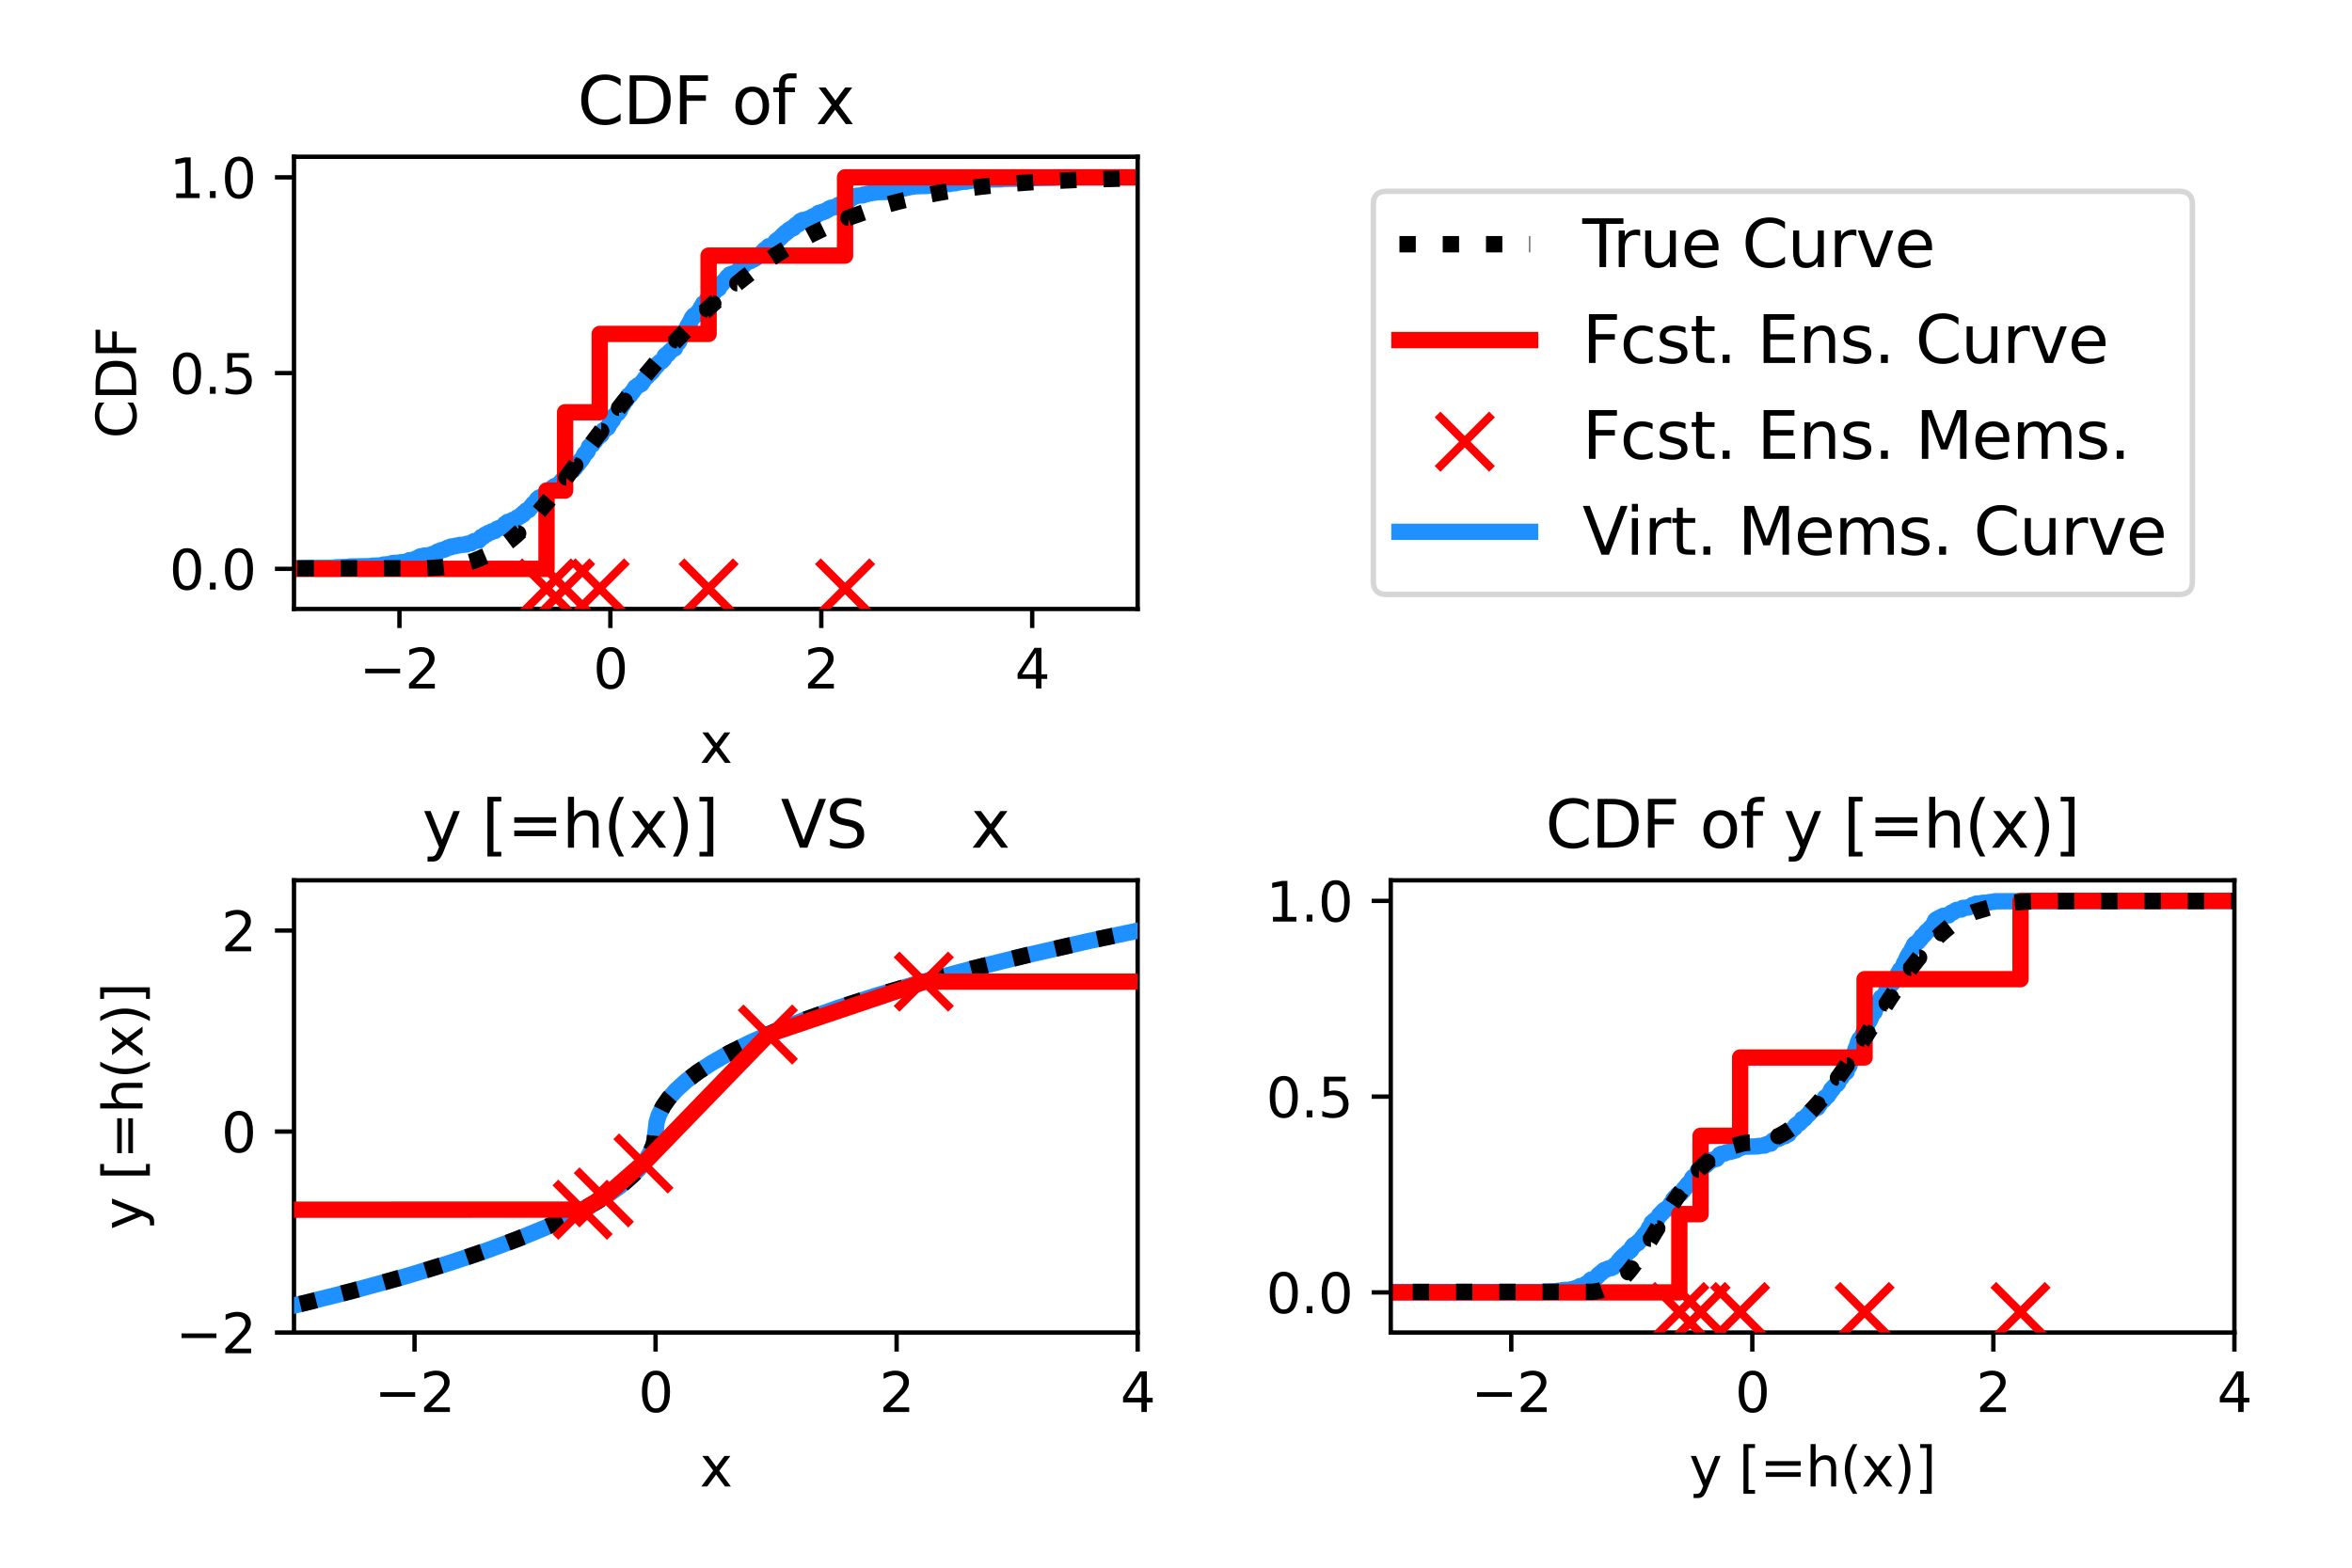 <?xml version="1.0" encoding="utf-8" standalone="no"?>
<!DOCTYPE svg PUBLIC "-//W3C//DTD SVG 1.1//EN"
  "http://www.w3.org/Graphics/SVG/1.1/DTD/svg11.dtd">
<svg xmlns:xlink="http://www.w3.org/1999/xlink" width="432pt" height="288pt" viewBox="0 0 432 288" xmlns="http://www.w3.org/2000/svg" version="1.1">
 <defs>
  <style type="text/css">*{stroke-linejoin: round; stroke-linecap: butt}</style>
 </defs>
 <g id="figure_1">
  <g id="patch_1">
   <path d="M 0 288 
L 432 288 
L 432 0 
L 0 0 
z
" style="fill: #ffffff"/>
  </g>
  <g id="axes_1">
   <g id="patch_2">
    <path d="M 54 111.877 
L 208.957 111.877 
L 208.957 28.8 
L 54 28.8 
z
" style="fill: #ffffff"/>
   </g>
   <g id="line2d_1">
    <path d="M -1 104.504 
L 54.083 104.432 
L 54.083 104.36 
L 61.657 104.289 
L 61.657 104.217 
L 64.167 104.145 
L 64.168 104.073 
L 68.328 104.001 
L 68.328 103.929 
L 70.404 103.857 
L 70.409 103.713 
L 71.615 103.641 
L 71.615 103.569 
L 72.152 103.497 
L 72.152 103.425 
L 73.58 103.353 
L 73.58 103.282 
L 74.725 103.21 
L 74.725 103.138 
L 75.064 103.066 
L 75.137 102.922 
L 76.015 102.85 
L 76.015 102.778 
L 76.302 102.706 
L 76.302 102.634 
L 76.899 102.562 
L 76.904 102.346 
L 77.208 102.275 
L 77.208 102.203 
L 77.935 102.131 
L 77.935 102.059 
L 79.015 101.987 
L 79.015 101.915 
L 79.413 101.843 
L 79.414 101.771 
L 79.925 101.699 
L 79.925 101.627 
L 80.266 101.555 
L 80.331 101.339 
L 80.729 101.268 
L 80.73 101.196 
L 81.076 101.124 
L 81.076 101.052 
L 81.618 100.98 
L 81.618 100.908 
L 81.943 100.836 
L 81.943 100.764 
L 82.218 100.692 
L 82.219 100.62 
L 82.787 100.548 
L 82.802 100.404 
L 83.635 100.332 
L 83.636 100.261 
L 84.369 100.189 
L 84.369 100.117 
L 85.641 100.045 
L 85.709 99.901 
L 86.508 99.829 
L 86.553 99.685 
L 86.809 99.613 
L 86.809 99.541 
L 87.108 99.469 
L 87.108 99.397 
L 87.921 99.325 
L 87.921 99.254 
L 88.057 99.182 
L 88.155 98.966 
L 88.266 98.894 
L 88.348 98.678 
L 88.79 98.606 
L 88.889 98.39 
L 89.037 98.318 
L 89.037 98.247 
L 89.435 98.175 
L 89.447 98.031 
L 89.747 97.959 
L 89.747 97.887 
L 90.156 97.815 
L 90.156 97.743 
L 90.357 97.671 
L 90.357 97.599 
L 90.939 97.527 
L 91.05 97.383 
L 91.216 97.311 
L 91.234 97.168 
L 91.574 97.096 
L 91.574 97.024 
L 92.007 96.952 
L 92.007 96.88 
L 92.367 96.808 
L 92.456 96.664 
L 92.67 96.592 
L 92.737 96.233 
L 93.005 96.161 
L 93.111 96.017 
L 93.232 95.945 
L 93.232 95.873 
L 93.747 95.801 
L 93.747 95.729 
L 94.137 95.657 
L 94.163 95.513 
L 94.7 95.441 
L 94.802 95.226 
L 94.961 95.154 
L 94.961 95.082 
L 95.322 95.01 
L 95.397 94.866 
L 95.665 94.794 
L 95.74 94.578 
L 96.117 94.506 
L 96.157 94.219 
L 96.39 94.147 
L 96.496 93.931 
L 96.639 93.859 
L 96.64 93.787 
L 97.112 93.715 
L 97.142 93.499 
L 97.33 93.427 
L 97.333 93.284 
L 97.462 93.212 
L 97.506 93.068 
L 97.753 92.996 
L 97.84 92.78 
L 97.915 92.708 
L 97.916 92.564 
L 98.119 92.492 
L 98.119 92.42 
L 98.3 92.348 
L 98.368 92.133 
L 98.498 92.061 
L 98.597 91.773 
L 98.769 91.701 
L 98.836 91.557 
L 99.014 91.485 
L 99.014 91.413 
L 99.444 91.341 
L 99.512 91.198 
L 99.819 91.126 
L 99.82 91.054 
L 100.059 90.982 
L 100.165 90.766 
L 100.382 90.694 
L 100.492 90.478 
L 100.539 90.406 
L 100.574 90.263 
L 100.942 90.191 
L 100.985 89.975 
L 101.318 89.903 
L 101.402 89.759 
L 101.432 89.687 
L 101.496 89.543 
L 101.743 89.471 
L 101.819 89.327 
L 102.259 89.256 
L 102.267 89.112 
L 102.595 89.04 
L 102.595 88.968 
L 102.794 88.896 
L 102.865 88.68 
L 103.011 88.608 
L 103.098 88.392 
L 103.175 88.32 
L 103.277 88.177 
L 103.412 88.105 
L 103.412 88.033 
L 103.585 87.961 
L 103.694 87.745 
L 103.734 87.673 
L 103.792 87.385 
L 104.03 87.313 
L 104.073 87.098 
L 104.402 87.026 
L 104.474 86.81 
L 104.574 86.738 
L 104.608 86.594 
L 104.838 86.522 
L 104.838 86.45 
L 105.279 86.378 
L 105.375 86.019 
L 105.656 85.947 
L 105.731 85.731 
L 105.802 85.659 
L 105.878 85.443 
L 106.117 85.371 
L 106.125 85.228 
L 106.276 85.156 
L 106.298 84.94 
L 106.484 84.868 
L 106.572 84.58 
L 106.773 84.508 
L 106.883 84.293 
L 106.973 84.221 
L 107.074 84.005 
L 107.145 83.933 
L 107.243 83.573 
L 107.323 83.501 
L 107.39 83.357 
L 107.572 83.286 
L 107.572 83.214 
L 107.759 83.142 
L 107.805 82.998 
L 107.93 82.926 
L 108.025 82.494 
L 108.098 82.422 
L 108.182 82.063 
L 108.33 81.991 
L 108.33 81.919 
L 108.502 81.847 
L 108.502 81.775 
L 108.793 81.703 
L 108.882 81.487 
L 108.972 81.415 
L 109.01 81.272 
L 109.173 81.2 
L 109.173 81.128 
L 109.31 81.056 
L 109.393 80.768 
L 109.533 80.696 
L 109.554 80.552 
L 109.741 80.48 
L 109.827 80.193 
L 110.154 80.121 
L 110.251 79.977 
L 110.434 79.905 
L 110.516 79.617 
L 110.599 79.545 
L 110.69 79.186 
L 110.819 79.114 
L 110.82 79.042 
L 111.105 78.97 
L 111.153 78.826 
L 111.348 78.754 
L 111.348 78.682 
L 111.595 78.61 
L 111.636 78.466 
L 111.761 78.394 
L 111.849 78.035 
L 111.928 77.963 
L 111.995 77.747 
L 112.156 77.675 
L 112.208 77.531 
L 112.323 77.459 
L 112.399 77.244 
L 112.565 77.172 
L 112.675 76.596 
L 112.767 76.524 
L 112.854 76.308 
L 113.131 76.237 
L 113.23 75.949 
L 113.539 75.877 
L 113.636 75.661 
L 113.662 75.589 
L 113.662 75.517 
L 113.863 75.445 
L 113.968 75.014 
L 114.062 74.942 
L 114.124 74.726 
L 114.221 74.654 
L 114.317 74.438 
L 114.457 74.366 
L 114.498 74.151 
L 114.582 74.079 
L 114.672 73.719 
L 114.81 73.647 
L 114.811 73.575 
L 115.031 73.503 
L 115.038 73.359 
L 115.178 73.288 
L 115.269 73.072 
L 115.334 73 
L 115.435 72.64 
L 115.785 72.568 
L 115.893 72.352 
L 115.93 72.281 
L 116.041 72.065 
L 116.225 71.993 
L 116.324 71.705 
L 116.483 71.633 
L 116.587 71.274 
L 116.696 71.202 
L 116.697 71.13 
L 116.959 71.058 
L 116.959 70.986 
L 117.17 70.914 
L 117.185 70.77 
L 117.538 70.698 
L 117.538 70.626 
L 117.809 70.554 
L 117.83 70.338 
L 117.96 70.267 
L 117.991 70.123 
L 118.145 70.051 
L 118.248 69.835 
L 118.318 69.763 
L 118.368 69.619 
L 118.453 69.547 
L 118.453 69.475 
L 118.624 69.403 
L 118.696 69.26 
L 118.904 69.188 
L 118.974 68.972 
L 119.081 68.9 
L 119.15 68.684 
L 119.467 68.612 
L 119.467 68.54 
L 119.612 68.468 
L 119.712 68.324 
L 119.829 68.253 
L 119.921 68.037 
L 120.014 67.965 
L 120.07 67.821 
L 120.211 67.749 
L 120.294 67.461 
L 120.351 67.389 
L 120.394 67.246 
L 120.722 67.174 
L 120.759 66.886 
L 120.934 66.814 
L 120.934 66.742 
L 121.085 66.67 
L 121.085 66.598 
L 121.267 66.526 
L 121.268 66.454 
L 121.563 66.382 
L 121.663 66.239 
L 121.777 66.167 
L 121.822 66.023 
L 121.966 65.951 
L 122.064 65.519 
L 122.097 65.447 
L 122.097 65.375 
L 122.258 65.303 
L 122.316 65.16 
L 122.689 65.088 
L 122.752 64.872 
L 122.884 64.8 
L 122.978 64.584 
L 123.214 64.512 
L 123.282 64.368 
L 123.364 64.297 
L 123.364 64.225 
L 123.638 64.153 
L 123.638 64.081 
L 123.958 64.009 
L 124.052 63.721 
L 124.085 63.649 
L 124.171 63.433 
L 124.216 63.361 
L 124.276 63.218 
L 124.417 63.146 
L 124.418 63.074 
L 124.587 63.002 
L 124.6 62.786 
L 124.769 62.714 
L 124.86 62.426 
L 124.887 62.354 
L 124.967 62.211 
L 125.039 62.139 
L 125.088 61.923 
L 125.231 61.851 
L 125.334 61.563 
L 125.394 61.491 
L 125.395 61.419 
L 125.556 61.347 
L 125.649 61.132 
L 125.776 61.06 
L 125.884 60.772 
L 125.999 60.7 
L 126.066 60.34 
L 126.125 60.269 
L 126.186 60.125 
L 126.25 60.053 
L 126.345 59.765 
L 126.472 59.693 
L 126.577 59.405 
L 126.671 59.333 
L 126.762 59.046 
L 126.897 58.974 
L 126.983 58.614 
L 127.032 58.542 
L 127.134 58.326 
L 127.388 58.255 
L 127.415 57.967 
L 127.796 57.895 
L 127.866 57.751 
L 127.988 57.679 
L 128.063 57.463 
L 128.217 57.391 
L 128.304 57.176 
L 128.461 57.104 
L 128.533 56.888 
L 128.69 56.816 
L 128.748 56.456 
L 128.935 56.384 
L 129.013 56.025 
L 129.096 55.953 
L 129.175 55.737 
L 129.44 55.665 
L 129.533 55.521 
L 129.616 55.449 
L 129.616 55.377 
L 129.807 55.305 
L 129.901 54.946 
L 130.151 54.874 
L 130.231 54.658 
L 130.486 54.586 
L 130.533 54.442 
L 130.637 54.37 
L 130.686 54.227 
L 130.786 54.155 
L 130.864 54.011 
L 131.023 53.939 
L 131.104 53.651 
L 131.274 53.579 
L 131.328 53.435 
L 131.534 53.363 
L 131.596 53.22 
L 131.671 53.148 
L 131.671 53.076 
L 132.042 53.004 
L 132.145 52.788 
L 132.164 52.716 
L 132.241 52.428 
L 132.416 52.356 
L 132.428 52.213 
L 132.652 52.141 
L 132.743 51.853 
L 132.958 51.781 
L 132.999 51.565 
L 133.314 51.493 
L 133.399 51.134 
L 133.531 51.062 
L 133.606 50.846 
L 133.804 50.774 
L 133.881 50.63 
L 134.023 50.558 
L 134.039 50.414 
L 134.403 50.342 
L 134.403 50.271 
L 134.899 50.199 
L 134.899 50.127 
L 135.272 50.055 
L 135.272 49.983 
L 135.49 49.911 
L 135.534 49.767 
L 135.674 49.695 
L 135.782 49.407 
L 135.866 49.335 
L 135.958 49.192 
L 136.128 49.12 
L 136.173 48.976 
L 136.27 48.904 
L 136.271 48.832 
L 136.599 48.76 
L 136.698 48.616 
L 136.807 48.544 
L 136.808 48.472 
L 136.977 48.4 
L 137.072 48.041 
L 137.851 47.969 
L 137.851 47.897 
L 138.063 47.825 
L 138.063 47.753 
L 138.39 47.681 
L 138.472 47.537 
L 138.79 47.465 
L 138.85 47.25 
L 139.012 47.178 
L 139.012 47.106 
L 139.284 47.034 
L 139.356 46.89 
L 139.571 46.818 
L 139.571 46.746 
L 139.881 46.674 
L 139.993 46.314 
L 140.219 46.243 
L 140.317 46.027 
L 140.401 45.955 
L 140.401 45.883 
L 140.874 45.811 
L 140.955 45.451 
L 141.177 45.379 
L 141.193 45.236 
L 141.69 45.164 
L 141.69 45.092 
L 142.053 45.02 
L 142.117 44.876 
L 142.26 44.804 
L 142.355 44.588 
L 142.422 44.516 
L 142.475 44.3 
L 142.73 44.229 
L 142.837 44.013 
L 143.123 43.941 
L 143.221 43.725 
L 143.399 43.653 
L 143.445 43.509 
L 143.647 43.437 
L 143.662 43.294 
L 143.787 43.222 
L 143.788 43.15 
L 143.967 43.078 
L 143.967 43.006 
L 144.226 42.934 
L 144.267 42.718 
L 144.586 42.646 
L 144.676 42.43 
L 144.831 42.358 
L 144.901 42.215 
L 145.229 42.143 
L 145.26 41.999 
L 145.738 41.927 
L 145.826 41.711 
L 145.934 41.639 
L 145.953 41.495 
L 146.171 41.423 
L 146.194 41.28 
L 146.661 41.208 
L 146.722 40.92 
L 146.854 40.848 
L 146.959 40.632 
L 147.411 40.56 
L 147.415 40.416 
L 148.109 40.344 
L 148.11 40.273 
L 148.727 40.201 
L 148.733 40.057 
L 148.997 39.985 
L 148.998 39.913 
L 149.328 39.841 
L 149.391 39.697 
L 149.85 39.625 
L 149.856 39.481 
L 150.205 39.409 
L 150.252 39.266 
L 150.34 39.194 
L 150.34 39.122 
L 151.003 39.05 
L 151.04 38.906 
L 151.583 38.834 
L 151.634 38.69 
L 151.972 38.618 
L 151.973 38.546 
L 152.157 38.474 
L 152.235 38.33 
L 152.552 38.259 
L 152.552 38.187 
L 153.162 38.115 
L 153.162 38.043 
L 153.738 37.971 
L 153.814 37.827 
L 154.008 37.755 
L 154.054 37.611 
L 154.495 37.539 
L 154.495 37.467 
L 155.078 37.395 
L 155.078 37.323 
L 155.318 37.252 
L 155.318 37.18 
L 155.596 37.108 
L 155.596 37.036 
L 155.786 36.964 
L 155.787 36.892 
L 155.946 36.82 
L 156.037 36.676 
L 156.207 36.604 
L 156.257 36.46 
L 156.544 36.388 
L 156.654 36.245 
L 156.788 36.173 
L 156.788 36.101 
L 157.336 36.029 
L 157.336 35.957 
L 158.521 35.885 
L 158.597 35.741 
L 159.216 35.669 
L 159.216 35.597 
L 159.941 35.525 
L 159.941 35.453 
L 160.798 35.381 
L 160.798 35.309 
L 163.552 35.238 
L 163.63 35.094 
L 164.092 35.022 
L 164.092 34.95 
L 164.784 34.878 
L 164.784 34.806 
L 165.411 34.734 
L 165.411 34.662 
L 166.262 34.59 
L 166.263 34.518 
L 166.87 34.446 
L 166.87 34.374 
L 167.703 34.302 
L 167.703 34.231 
L 170.431 34.159 
L 170.431 34.087 
L 171.065 34.015 
L 171.122 33.871 
L 174.423 33.799 
L 174.424 33.727 
L 175.527 33.655 
L 175.528 33.583 
L 176.251 33.511 
L 176.251 33.439 
L 177.554 33.367 
L 177.554 33.296 
L 178.343 33.224 
L 178.343 33.152 
L 179.597 33.08 
L 179.597 33.008 
L 184.045 32.936 
L 184.046 32.864 
L 189.613 32.792 
L 189.614 32.72 
L 193.736 32.648 
L 193.736 32.576 
L 305.804 32.576 
L 305.804 32.576 
" clip-path="url(#pcc6e36676d)" style="fill: none; stroke: #1e90ff; stroke-width: 3; stroke-linecap: square"/>
   </g>
   <g id="matplotlib.axis_1">
    <g id="xtick_1">
     <g id="line2d_2">
      <defs>
       <path id="m3cd0e01d37" d="M 0 0 
L 0 3.5 
" style="stroke: #000000; stroke-width: 0.8"/>
      </defs>
      <g>
       <use xlink:href="#m3cd0e01d37" x="73.37" y="111.877" style="stroke: #000000; stroke-width: 0.8"/>
      </g>
     </g>
     <g id="text_1">
      <!-- −2 -->
      <g transform="translate(65.998 126.475) scale(0.1 -0.1)">
       <defs>
        <path id="DejaVuSans-2212" d="M 678 2272 
L 4684 2272 
L 4684 1741 
L 678 1741 
L 678 2272 
z
" transform="scale(0.016)"/>
        <path id="DejaVuSans-32" d="M 1228 531 
L 3431 531 
L 3431 0 
L 469 0 
L 469 531 
Q 828 903 1448 1529 
Q 2069 2156 2228 2338 
Q 2531 2678 2651 2914 
Q 2772 3150 2772 3378 
Q 2772 3750 2511 3984 
Q 2250 4219 1831 4219 
Q 1534 4219 1204 4116 
Q 875 4013 500 3803 
L 500 4441 
Q 881 4594 1212 4672 
Q 1544 4750 1819 4750 
Q 2544 4750 2975 4387 
Q 3406 4025 3406 3419 
Q 3406 3131 3298 2873 
Q 3191 2616 2906 2266 
Q 2828 2175 2409 1742 
Q 1991 1309 1228 531 
z
" transform="scale(0.016)"/>
       </defs>
       <use xlink:href="#DejaVuSans-2212"/>
       <use xlink:href="#DejaVuSans-32" x="83.789"/>
      </g>
     </g>
    </g>
    <g id="xtick_2">
     <g id="line2d_3">
      <g>
       <use xlink:href="#m3cd0e01d37" x="112.109" y="111.877" style="stroke: #000000; stroke-width: 0.8"/>
      </g>
     </g>
     <g id="text_2">
      <!-- 0 -->
      <g transform="translate(108.927 126.475) scale(0.1 -0.1)">
       <defs>
        <path id="DejaVuSans-30" d="M 2034 4250 
Q 1547 4250 1301 3770 
Q 1056 3291 1056 2328 
Q 1056 1369 1301 889 
Q 1547 409 2034 409 
Q 2525 409 2770 889 
Q 3016 1369 3016 2328 
Q 3016 3291 2770 3770 
Q 2525 4250 2034 4250 
z
M 2034 4750 
Q 2819 4750 3233 4129 
Q 3647 3509 3647 2328 
Q 3647 1150 3233 529 
Q 2819 -91 2034 -91 
Q 1250 -91 836 529 
Q 422 1150 422 2328 
Q 422 3509 836 4129 
Q 1250 4750 2034 4750 
z
" transform="scale(0.016)"/>
       </defs>
       <use xlink:href="#DejaVuSans-30"/>
      </g>
     </g>
    </g>
    <g id="xtick_3">
     <g id="line2d_4">
      <g>
       <use xlink:href="#m3cd0e01d37" x="150.848" y="111.877" style="stroke: #000000; stroke-width: 0.8"/>
      </g>
     </g>
     <g id="text_3">
      <!-- 2 -->
      <g transform="translate(147.667 126.475) scale(0.1 -0.1)">
       <use xlink:href="#DejaVuSans-32"/>
      </g>
     </g>
    </g>
    <g id="xtick_4">
     <g id="line2d_5">
      <g>
       <use xlink:href="#m3cd0e01d37" x="189.587" y="111.877" style="stroke: #000000; stroke-width: 0.8"/>
      </g>
     </g>
     <g id="text_4">
      <!-- 4 -->
      <g transform="translate(186.406 126.475) scale(0.1 -0.1)">
       <defs>
        <path id="DejaVuSans-34" d="M 2419 4116 
L 825 1625 
L 2419 1625 
L 2419 4116 
z
M 2253 4666 
L 3047 4666 
L 3047 1625 
L 3713 1625 
L 3713 1100 
L 3047 1100 
L 3047 0 
L 2419 0 
L 2419 1100 
L 313 1100 
L 313 1709 
L 2253 4666 
z
" transform="scale(0.016)"/>
       </defs>
       <use xlink:href="#DejaVuSans-34"/>
      </g>
     </g>
    </g>
    <g id="text_5">
     <!-- x -->
     <g transform="translate(128.519 140.153) scale(0.1 -0.1)">
      <defs>
       <path id="DejaVuSans-78" d="M 3513 3500 
L 2247 1797 
L 3578 0 
L 2900 0 
L 1881 1375 
L 863 0 
L 184 0 
L 1544 1831 
L 300 3500 
L 978 3500 
L 1906 2253 
L 2834 3500 
L 3513 3500 
z
" transform="scale(0.016)"/>
      </defs>
      <use xlink:href="#DejaVuSans-78"/>
     </g>
    </g>
   </g>
   <g id="matplotlib.axis_2">
    <g id="ytick_1">
     <g id="line2d_6">
      <defs>
       <path id="me3771776de" d="M 0 0 
L -3.5 0 
" style="stroke: #000000; stroke-width: 0.8"/>
      </defs>
      <g>
       <use xlink:href="#me3771776de" x="54" y="104.504" style="stroke: #000000; stroke-width: 0.8"/>
      </g>
     </g>
     <g id="text_6">
      <!-- 0.0 -->
      <g transform="translate(31.097 108.304) scale(0.1 -0.1)">
       <defs>
        <path id="DejaVuSans-2e" d="M 684 794 
L 1344 794 
L 1344 0 
L 684 0 
L 684 794 
z
" transform="scale(0.016)"/>
       </defs>
       <use xlink:href="#DejaVuSans-30"/>
       <use xlink:href="#DejaVuSans-2e" x="63.623"/>
       <use xlink:href="#DejaVuSans-30" x="95.41"/>
      </g>
     </g>
    </g>
    <g id="ytick_2">
     <g id="line2d_7">
      <g>
       <use xlink:href="#me3771776de" x="54" y="68.54" style="stroke: #000000; stroke-width: 0.8"/>
      </g>
     </g>
     <g id="text_7">
      <!-- 0.5 -->
      <g transform="translate(31.097 72.339) scale(0.1 -0.1)">
       <defs>
        <path id="DejaVuSans-35" d="M 691 4666 
L 3169 4666 
L 3169 4134 
L 1269 4134 
L 1269 2991 
Q 1406 3038 1543 3061 
Q 1681 3084 1819 3084 
Q 2600 3084 3056 2656 
Q 3513 2228 3513 1497 
Q 3513 744 3044 326 
Q 2575 -91 1722 -91 
Q 1428 -91 1123 -41 
Q 819 9 494 109 
L 494 744 
Q 775 591 1075 516 
Q 1375 441 1709 441 
Q 2250 441 2565 725 
Q 2881 1009 2881 1497 
Q 2881 1984 2565 2268 
Q 2250 2553 1709 2553 
Q 1456 2553 1204 2497 
Q 953 2441 691 2322 
L 691 4666 
z
" transform="scale(0.016)"/>
       </defs>
       <use xlink:href="#DejaVuSans-30"/>
       <use xlink:href="#DejaVuSans-2e" x="63.623"/>
       <use xlink:href="#DejaVuSans-35" x="95.41"/>
      </g>
     </g>
    </g>
    <g id="ytick_3">
     <g id="line2d_8">
      <g>
       <use xlink:href="#me3771776de" x="54" y="32.576" style="stroke: #000000; stroke-width: 0.8"/>
      </g>
     </g>
     <g id="text_8">
      <!-- 1.0 -->
      <g transform="translate(31.097 36.375) scale(0.1 -0.1)">
       <defs>
        <path id="DejaVuSans-31" d="M 794 531 
L 1825 531 
L 1825 4091 
L 703 3866 
L 703 4441 
L 1819 4666 
L 2450 4666 
L 2450 531 
L 3481 531 
L 3481 0 
L 794 0 
L 794 531 
z
" transform="scale(0.016)"/>
       </defs>
       <use xlink:href="#DejaVuSans-31"/>
       <use xlink:href="#DejaVuSans-2e" x="63.623"/>
       <use xlink:href="#DejaVuSans-30" x="95.41"/>
      </g>
     </g>
    </g>
    <g id="text_9">
     <!-- CDF -->
     <g transform="translate(25.017 80.556) rotate(-90) scale(0.1 -0.1)">
      <defs>
       <path id="DejaVuSans-43" d="M 4122 4306 
L 4122 3641 
Q 3803 3938 3442 4084 
Q 3081 4231 2675 4231 
Q 1875 4231 1450 3742 
Q 1025 3253 1025 2328 
Q 1025 1406 1450 917 
Q 1875 428 2675 428 
Q 3081 428 3442 575 
Q 3803 722 4122 1019 
L 4122 359 
Q 3791 134 3420 21 
Q 3050 -91 2638 -91 
Q 1578 -91 968 557 
Q 359 1206 359 2328 
Q 359 3453 968 4101 
Q 1578 4750 2638 4750 
Q 3056 4750 3426 4639 
Q 3797 4528 4122 4306 
z
" transform="scale(0.016)"/>
       <path id="DejaVuSans-44" d="M 1259 4147 
L 1259 519 
L 2022 519 
Q 2988 519 3436 956 
Q 3884 1394 3884 2338 
Q 3884 3275 3436 3711 
Q 2988 4147 2022 4147 
L 1259 4147 
z
M 628 4666 
L 1925 4666 
Q 3281 4666 3915 4102 
Q 4550 3538 4550 2338 
Q 4550 1131 3912 565 
Q 3275 0 1925 0 
L 628 0 
L 628 4666 
z
" transform="scale(0.016)"/>
       <path id="DejaVuSans-46" d="M 628 4666 
L 3309 4666 
L 3309 4134 
L 1259 4134 
L 1259 2759 
L 3109 2759 
L 3109 2228 
L 1259 2228 
L 1259 0 
L 628 0 
L 628 4666 
z
" transform="scale(0.016)"/>
      </defs>
      <use xlink:href="#DejaVuSans-43"/>
      <use xlink:href="#DejaVuSans-44" x="69.824"/>
      <use xlink:href="#DejaVuSans-46" x="146.826"/>
     </g>
    </g>
   </g>
   <g id="line2d_9">
    <path d="M -1 104.504 
L 100.382 104.504 
L 100.382 90.119 
L 103.792 90.119 
L 103.792 75.733 
L 110.154 75.733 
L 110.154 61.347 
L 130.151 61.347 
L 130.152 46.962 
L 155.213 46.962 
L 155.213 32.576 
L 305.804 32.576 
" clip-path="url(#pcc6e36676d)" style="fill: none; stroke: #ff0000; stroke-width: 3; stroke-linecap: square"/>
   </g>
   <g id="patch_3">
    <path d="M 54 111.877 
L 54 28.8 
" style="fill: none; stroke: #000000; stroke-width: 0.8; stroke-linejoin: miter; stroke-linecap: square"/>
   </g>
   <g id="patch_4">
    <path d="M 208.957 111.877 
L 208.957 28.8 
" style="fill: none; stroke: #000000; stroke-width: 0.8; stroke-linejoin: miter; stroke-linecap: square"/>
   </g>
   <g id="patch_5">
    <path d="M 54 111.877 
L 208.957 111.877 
" style="fill: none; stroke: #000000; stroke-width: 0.8; stroke-linejoin: miter; stroke-linecap: square"/>
   </g>
   <g id="patch_6">
    <path d="M 54 28.8 
L 208.957 28.8 
" style="fill: none; stroke: #000000; stroke-width: 0.8; stroke-linejoin: miter; stroke-linecap: square"/>
   </g>
   <g id="text_10">
    <!-- CDF of x -->
    <g transform="translate(106.069 22.8) scale(0.12 -0.12)">
     <defs>
      <path id="DejaVuSans-20" transform="scale(0.016)"/>
      <path id="DejaVuSans-6f" d="M 1959 3097 
Q 1497 3097 1228 2736 
Q 959 2375 959 1747 
Q 959 1119 1226 758 
Q 1494 397 1959 397 
Q 2419 397 2687 759 
Q 2956 1122 2956 1747 
Q 2956 2369 2687 2733 
Q 2419 3097 1959 3097 
z
M 1959 3584 
Q 2709 3584 3137 3096 
Q 3566 2609 3566 1747 
Q 3566 888 3137 398 
Q 2709 -91 1959 -91 
Q 1206 -91 779 398 
Q 353 888 353 1747 
Q 353 2609 779 3096 
Q 1206 3584 1959 3584 
z
" transform="scale(0.016)"/>
      <path id="DejaVuSans-66" d="M 2375 4863 
L 2375 4384 
L 1825 4384 
Q 1516 4384 1395 4259 
Q 1275 4134 1275 3809 
L 1275 3500 
L 2222 3500 
L 2222 3053 
L 1275 3053 
L 1275 0 
L 697 0 
L 697 3053 
L 147 3053 
L 147 3500 
L 697 3500 
L 697 3744 
Q 697 4328 969 4595 
Q 1241 4863 1831 4863 
L 2375 4863 
z
" transform="scale(0.016)"/>
     </defs>
     <use xlink:href="#DejaVuSans-43"/>
     <use xlink:href="#DejaVuSans-44" x="69.824"/>
     <use xlink:href="#DejaVuSans-46" x="146.826"/>
     <use xlink:href="#DejaVuSans-20" x="204.346"/>
     <use xlink:href="#DejaVuSans-6f" x="236.133"/>
     <use xlink:href="#DejaVuSans-66" x="297.314"/>
     <use xlink:href="#DejaVuSans-20" x="332.52"/>
     <use xlink:href="#DejaVuSans-78" x="364.307"/>
    </g>
   </g>
   <g id="line2d_10">
    <path d="M -1 104.504 
L 78.113 104.393 
L 78.47 104.378 
L 80.278 104.267 
L 80.677 104.238 
L 81.787 104.127 
L 81.787 104.127 
L 82.247 104.074 
L 83.054 103.963 
L 83.605 103.877 
L 84.213 103.766 
L 84.213 103.766 
L 84.943 103.613 
L 85.394 103.502 
L 86.833 103.086 
L 87.169 102.975 
L 87.169 102.975 
L 89.628 101.943 
L 89.628 101.943 
L 89.841 101.832 
L 89.841 101.832 
L 90.524 101.46 
L 90.524 101.46 
L 90.716 101.349 
L 90.716 101.349 
L 91.234 101.038 
L 91.234 101.038 
L 91.409 100.927 
L 91.409 100.927 
L 91.834 100.651 
L 91.833 100.651 
L 91.995 100.54 
L 91.995 100.54 
L 92.372 100.281 
L 92.372 100.281 
L 92.526 100.17 
L 92.526 100.17 
L 92.838 99.936 
L 92.838 99.936 
L 92.985 99.825 
L 92.984 99.825 
L 93.263 99.603 
L 93.263 99.603 
L 93.409 99.492 
L 93.409 99.492 
L 93.711 99.261 
L 93.711 99.261 
L 93.844 99.15 
L 94.103 98.935 
L 94.103 98.935 
L 94.239 98.824 
L 94.239 98.824 
L 94.48 98.616 
L 94.48 98.616 
L 94.608 98.505 
L 94.608 98.505 
L 94.838 98.301 
L 94.838 98.301 
L 94.961 98.19 
L 94.961 98.19 
L 95.177 97.991 
L 95.176 97.991 
L 95.294 97.88 
L 95.508 97.682 
L 95.508 97.682 
L 95.627 97.571 
L 95.626 97.571 
L 95.825 97.379 
L 95.825 97.379 
L 95.941 97.268 
L 95.94 97.268 
L 96.142 97.074 
L 96.142 97.074 
L 96.252 96.963 
L 96.252 96.963 
L 96.441 96.774 
L 96.441 96.774 
L 96.546 96.663 
L 96.546 96.663 
L 96.721 96.48 
L 96.721 96.48 
L 96.826 96.369 
L 96.998 96.186 
L 96.998 96.186 
L 97.105 96.075 
L 97.278 95.892 
L 97.278 95.892 
L 97.382 95.781 
L 97.382 95.781 
L 97.556 95.598 
L 97.555 95.598 
L 97.661 95.487 
L 97.661 95.487 
L 97.825 95.308 
L 97.825 95.308 
L 97.927 95.197 
L 97.927 95.197 
L 98.092 95.017 
L 98.091 95.017 
L 98.188 94.906 
L 98.188 94.906 
L 98.348 94.728 
L 98.348 94.728 
L 98.448 94.617 
L 98.448 94.617 
L 98.603 94.441 
L 98.603 94.441 
L 98.701 94.33 
L 98.701 94.33 
L 98.859 94.153 
L 98.859 94.153 
L 98.957 94.042 
L 98.957 94.042 
L 99.109 93.867 
L 99.109 93.867 
L 99.202 93.756 
L 99.202 93.756 
L 99.346 93.584 
L 99.346 93.584 
L 99.441 93.473 
L 99.441 93.473 
L 99.591 93.298 
L 99.591 93.298 
L 99.694 93.187 
L 99.694 93.187 
L 99.833 93.017 
L 99.833 93.017 
L 99.929 92.906 
L 99.929 92.906 
L 100.075 92.733 
L 100.075 92.733 
L 100.167 92.622 
L 100.167 92.622 
L 100.305 92.452 
L 100.305 92.452 
L 100.395 92.341 
L 100.395 92.341 
L 100.537 92.17 
L 100.537 92.17 
L 100.626 92.059 
L 100.626 92.059 
L 100.769 91.887 
L 100.769 91.887 
L 100.856 91.776 
L 100.856 91.776 
L 101.006 91.602 
L 101.005 91.602 
L 101.094 91.491 
L 101.094 91.491 
L 101.228 91.323 
L 101.227 91.323 
L 101.315 91.212 
L 101.315 91.212 
L 101.442 91.046 
L 101.442 91.046 
L 101.531 90.935 
L 101.531 90.935 
L 101.668 90.766 
L 101.667 90.766 
L 101.757 90.655 
L 101.757 90.655 
L 101.89 90.487 
L 101.89 90.487 
L 101.977 90.376 
L 101.977 90.376 
L 102.105 90.21 
L 102.105 90.21 
L 102.192 90.099 
L 102.192 90.099 
L 102.324 89.932 
L 102.324 89.932 
L 102.41 89.821 
L 102.41 89.821 
L 102.544 89.652 
L 102.544 89.652 
L 102.629 89.541 
L 102.629 89.541 
L 102.756 89.376 
L 102.756 89.376 
L 102.841 89.265 
L 102.841 89.265 
L 102.965 89.1 
L 102.965 89.1 
L 103.049 88.989 
L 103.049 88.989 
L 103.18 88.822 
L 103.18 88.822 
L 103.27 88.711 
L 103.27 88.711 
L 103.4 88.544 
L 103.4 88.544 
L 103.481 88.433 
L 103.481 88.433 
L 103.611 88.266 
L 103.611 88.266 
L 103.697 88.155 
L 103.697 88.155 
L 103.817 87.992 
L 103.817 87.992 
L 103.903 87.881 
L 103.903 87.881 
L 104.028 87.716 
L 104.027 87.716 
L 104.108 87.605 
L 104.108 87.605 
L 104.228 87.442 
L 104.228 87.442 
L 104.31 87.331 
L 104.31 87.331 
L 104.434 87.166 
L 104.434 87.166 
L 104.516 87.055 
L 104.516 87.055 
L 104.634 86.892 
L 104.634 86.892 
L 104.718 86.781 
L 104.718 86.781 
L 104.843 86.616 
L 104.843 86.616 
L 104.927 86.505 
L 104.927 86.505 
L 105.049 86.342 
L 105.048 86.342 
L 105.129 86.231 
L 105.129 86.231 
L 105.255 86.065 
L 105.255 86.065 
L 105.342 85.954 
L 105.342 85.954 
L 105.464 85.791 
L 105.463 85.791 
L 105.544 85.68 
L 105.544 85.68 
L 105.671 85.514 
L 105.67 85.514 
L 105.757 85.403 
L 105.757 85.403 
L 105.879 85.239 
L 105.879 85.239 
L 105.963 85.128 
L 105.963 85.128 
L 106.084 84.965 
L 106.084 84.965 
L 106.166 84.854 
L 106.166 84.854 
L 106.29 84.69 
L 106.29 84.69 
L 106.368 84.578 
L 106.368 84.578 
L 106.488 84.415 
L 106.488 84.415 
L 106.571 84.304 
L 106.571 84.304 
L 106.694 84.14 
L 106.693 84.14 
L 106.775 84.029 
L 106.775 84.029 
L 106.902 83.863 
L 106.902 83.863 
L 106.986 83.752 
L 106.986 83.752 
L 107.11 83.588 
L 107.11 83.588 
L 107.189 83.477 
L 107.189 83.477 
L 107.307 83.315 
L 107.307 83.315 
L 107.39 83.203 
L 107.39 83.203 
L 107.514 83.039 
L 107.514 83.039 
L 107.599 82.928 
L 107.598 82.928 
L 107.724 82.763 
L 107.724 82.763 
L 107.809 82.652 
L 107.809 82.652 
L 107.937 82.486 
L 107.937 82.486 
L 108.018 82.375 
L 108.018 82.375 
L 108.139 82.211 
L 108.139 82.211 
L 108.218 82.1 
L 108.218 82.1 
L 108.339 81.937 
L 108.339 81.937 
L 108.42 81.826 
L 108.42 81.826 
L 108.545 81.661 
L 108.545 81.661 
L 108.63 81.55 
L 108.63 81.55 
L 108.755 81.385 
L 108.755 81.385 
L 108.837 81.274 
L 108.837 81.274 
L 108.962 81.109 
L 108.962 81.109 
L 109.045 80.998 
L 109.045 80.998 
L 109.169 80.833 
L 109.169 80.833 
L 109.251 80.722 
L 109.251 80.722 
L 109.374 80.558 
L 109.374 80.558 
L 109.456 80.447 
L 109.456 80.447 
L 109.582 80.281 
L 109.582 80.281 
L 109.668 80.17 
L 109.668 80.17 
L 109.793 80.005 
L 109.793 80.005 
L 109.876 79.894 
L 109.876 79.894 
L 110.004 79.728 
L 110.004 79.728 
L 110.088 79.617 
L 110.088 79.617 
L 110.214 79.452 
L 110.214 79.452 
L 110.298 79.341 
L 110.298 79.341 
L 110.419 79.177 
L 110.418 79.177 
L 110.502 79.066 
L 110.502 79.066 
L 110.625 78.902 
L 110.624 78.902 
L 110.706 78.791 
L 110.706 78.791 
L 110.83 78.626 
L 110.83 78.626 
L 110.912 78.515 
L 110.912 78.515 
L 111.042 78.349 
L 111.042 78.349 
L 111.128 78.238 
L 111.128 78.238 
L 111.26 78.07 
L 111.26 78.07 
L 111.342 77.959 
L 111.342 77.959 
L 111.471 77.793 
L 111.471 77.793 
L 111.556 77.682 
L 111.556 77.682 
L 111.679 77.517 
L 111.679 77.517 
L 111.766 77.406 
L 111.766 77.406 
L 111.896 77.239 
L 111.896 77.239 
L 111.985 77.128 
L 111.985 77.128 
L 112.113 76.962 
L 112.113 76.962 
L 112.195 76.851 
L 112.195 76.851 
L 112.321 76.686 
L 112.321 76.686 
L 112.408 76.575 
L 112.408 76.575 
L 112.541 76.407 
L 112.541 76.407 
L 112.63 76.296 
L 112.63 76.296 
L 112.759 76.13 
L 112.759 76.13 
L 112.847 76.018 
L 112.847 76.018 
L 112.974 75.853 
L 112.973 75.853 
L 113.059 75.742 
L 113.059 75.742 
L 113.189 75.575 
L 113.189 75.575 
L 113.274 75.464 
L 113.273 75.464 
L 113.403 75.298 
L 113.403 75.298 
L 113.489 75.186 
L 113.489 75.186 
L 113.62 75.019 
L 113.62 75.019 
L 113.705 74.908 
L 113.704 74.908 
L 113.836 74.741 
L 113.836 74.741 
L 113.925 74.63 
L 113.925 74.63 
L 114.058 74.462 
L 114.058 74.462 
L 114.147 74.351 
L 114.146 74.351 
L 114.278 74.184 
L 114.278 74.184 
L 114.364 74.072 
L 114.364 74.072 
L 114.504 73.902 
L 114.503 73.902 
L 114.593 73.791 
L 114.723 73.625 
L 114.722 73.625 
L 114.812 73.514 
L 114.942 73.347 
L 114.942 73.347 
L 115.033 73.236 
L 115.033 73.236 
L 115.167 73.067 
L 115.167 73.067 
L 115.258 72.956 
L 115.258 72.956 
L 115.393 72.787 
L 115.393 72.787 
L 115.489 72.676 
L 115.489 72.676 
L 115.622 72.508 
L 115.622 72.508 
L 115.712 72.397 
L 115.712 72.397 
L 115.844 72.23 
L 115.844 72.23 
L 115.929 72.118 
L 115.929 72.118 
L 116.071 71.947 
L 116.071 71.947 
L 116.162 71.836 
L 116.162 71.836 
L 116.302 71.665 
L 116.302 71.665 
L 116.388 71.554 
L 116.388 71.554 
L 116.526 71.385 
L 116.526 71.385 
L 116.615 71.274 
L 116.615 71.274 
L 116.756 71.103 
L 116.755 71.103 
L 116.847 70.992 
L 116.846 70.992 
L 116.985 70.822 
L 116.985 70.822 
L 117.077 70.711 
L 117.076 70.711 
L 117.218 70.54 
L 117.217 70.54 
L 117.307 70.429 
L 117.307 70.429 
L 117.448 70.258 
L 117.447 70.258 
L 117.54 70.147 
L 117.539 70.147 
L 117.688 69.973 
L 117.688 69.973 
L 117.777 69.862 
L 117.777 69.862 
L 117.918 69.691 
L 117.918 69.691 
L 118.013 69.58 
L 118.013 69.58 
L 118.157 69.408 
L 118.157 69.408 
L 118.253 69.297 
L 118.252 69.297 
L 118.394 69.126 
L 118.394 69.126 
L 118.491 69.015 
L 118.491 69.015 
L 118.638 68.842 
L 118.638 68.842 
L 118.735 68.731 
L 118.735 68.731 
L 118.881 68.558 
L 118.881 68.558 
L 118.974 68.447 
L 118.974 68.447 
L 119.117 68.275 
L 119.117 68.275 
L 119.211 68.164 
L 119.211 68.164 
L 119.357 67.991 
L 119.357 67.991 
L 119.45 67.88 
L 119.45 67.88 
L 119.599 67.706 
L 119.599 67.706 
L 119.696 67.595 
L 119.696 67.595 
L 119.84 67.423 
L 119.84 67.423 
L 119.931 67.312 
L 119.931 67.312 
L 120.078 67.139 
L 120.078 67.139 
L 120.17 67.028 
L 120.17 67.028 
L 120.311 66.857 
L 120.311 66.857 
L 120.402 66.746 
L 120.402 66.746 
L 120.557 66.57 
L 120.557 66.57 
L 120.655 66.459 
L 120.654 66.459 
L 120.81 66.282 
L 120.81 66.282 
L 120.907 66.171 
L 120.907 66.171 
L 121.061 65.996 
L 121.061 65.996 
L 121.158 65.885 
L 121.158 65.885 
L 121.316 65.707 
L 121.315 65.707 
L 121.411 65.596 
L 121.411 65.596 
L 121.571 65.419 
L 121.571 65.419 
L 121.669 65.308 
L 121.668 65.308 
L 121.826 65.131 
L 121.825 65.131 
L 121.922 65.02 
L 121.922 65.02 
L 122.086 64.84 
L 122.086 64.84 
L 122.186 64.729 
L 122.186 64.729 
L 122.344 64.552 
L 122.343 64.552 
L 122.444 64.441 
L 122.444 64.441 
L 122.607 64.262 
L 122.607 64.262 
L 122.709 64.151 
L 122.708 64.151 
L 122.867 63.973 
L 122.867 63.973 
L 122.972 63.862 
L 122.972 63.862 
L 123.143 63.68 
L 123.143 63.68 
L 123.253 63.569 
L 123.253 63.569 
L 123.42 63.389 
L 123.42 63.389 
L 123.526 63.278 
L 123.526 63.278 
L 123.704 63.093 
L 123.704 63.093 
L 123.806 62.982 
L 123.806 62.982 
L 123.972 62.802 
L 123.972 62.802 
L 124.072 62.691 
L 124.072 62.691 
L 124.242 62.51 
L 124.241 62.51 
L 124.35 62.399 
L 124.349 62.399 
L 124.521 62.216 
L 124.521 62.216 
L 124.627 62.105 
L 124.627 62.105 
L 124.799 61.923 
L 124.799 61.923 
L 124.912 61.812 
L 124.912 61.812 
L 125.087 61.628 
L 125.087 61.628 
L 125.194 61.517 
L 125.194 61.517 
L 125.374 61.332 
L 125.374 61.332 
L 125.48 61.221 
L 125.48 61.221 
L 125.662 61.034 
L 125.662 61.034 
L 125.764 60.923 
L 125.764 60.923 
L 125.945 60.738 
L 125.945 60.738 
L 126.058 60.627 
L 126.058 60.627 
L 126.249 60.437 
L 126.249 60.437 
L 126.351 60.326 
L 126.351 60.326 
L 126.536 60.139 
L 126.536 60.139 
L 126.642 60.028 
L 126.642 60.028 
L 126.821 59.843 
L 126.821 59.843 
L 126.929 59.732 
L 126.929 59.732 
L 127.113 59.545 
L 127.113 59.545 
L 127.226 59.434 
L 127.226 59.434 
L 127.403 59.25 
L 127.403 59.25 
L 127.512 59.139 
L 127.697 58.952 
L 127.696 58.952 
L 127.807 58.841 
L 127.807 58.841 
L 127.995 58.652 
L 127.995 58.652 
L 128.11 58.541 
L 128.11 58.541 
L 128.315 58.347 
L 128.315 58.347 
L 128.429 58.236 
L 128.429 58.236 
L 128.619 58.046 
L 128.619 58.046 
L 128.74 57.935 
L 128.74 57.935 
L 128.94 57.742 
L 128.94 57.742 
L 129.054 57.631 
L 129.054 57.631 
L 129.252 57.439 
L 129.252 57.439 
L 129.368 57.328 
L 129.368 57.328 
L 129.582 57.13 
L 129.582 57.13 
L 129.699 57.019 
L 129.91 56.822 
L 129.909 56.822 
L 130.023 56.711 
L 130.023 56.711 
L 130.225 56.518 
L 130.224 56.518 
L 130.343 56.407 
L 130.343 56.407 
L 130.557 56.209 
L 130.557 56.209 
L 130.681 56.098 
L 130.681 56.098 
L 130.894 55.9 
L 130.894 55.9 
L 131.02 55.789 
L 131.019 55.789 
L 131.245 55.587 
L 131.245 55.587 
L 131.373 55.476 
L 131.373 55.476 
L 131.603 55.272 
L 131.603 55.272 
L 131.726 55.161 
L 131.725 55.161 
L 131.952 54.958 
L 131.952 54.958 
L 132.076 54.847 
L 132.076 54.847 
L 132.313 54.641 
L 132.313 54.641 
L 132.439 54.53 
L 132.439 54.53 
L 132.684 54.32 
L 132.684 54.32 
L 132.813 54.209 
L 132.813 54.209 
L 133.037 54.007 
L 133.037 54.007 
L 133.169 53.896 
L 133.169 53.896 
L 133.41 53.688 
L 133.41 53.688 
L 133.544 53.577 
L 133.544 53.577 
L 133.8 53.363 
L 133.8 53.363 
L 133.937 53.252 
L 133.937 53.252 
L 134.195 53.038 
L 134.195 53.038 
L 134.331 52.927 
L 134.331 52.927 
L 134.598 52.709 
L 134.598 52.709 
L 134.734 52.598 
L 134.734 52.598 
L 135.008 52.378 
L 135.007 52.378 
L 135.143 52.267 
L 135.42 52.046 
L 135.419 52.046 
L 135.559 51.935 
L 135.829 51.716 
L 135.829 51.716 
L 135.969 51.605 
L 135.969 51.605 
L 136.242 51.385 
L 136.242 51.385 
L 136.382 51.274 
L 136.382 51.274 
L 136.659 51.052 
L 136.659 51.052 
L 136.8 50.941 
L 137.104 50.71 
L 137.104 50.71 
L 137.246 50.599 
L 137.246 50.599 
L 137.546 50.369 
L 137.546 50.369 
L 137.694 50.258 
L 137.694 50.258 
L 138.004 50.024 
L 138.004 50.024 
L 138.156 49.913 
L 138.156 49.913 
L 138.463 49.681 
L 138.462 49.681 
L 138.608 49.57 
L 138.608 49.57 
L 138.94 49.328 
L 138.94 49.328 
L 139.091 49.217 
L 139.091 49.217 
L 139.436 48.97 
L 139.436 48.97 
L 139.582 48.859 
L 139.582 48.859 
L 139.934 48.61 
L 139.934 48.61 
L 140.093 48.499 
L 140.093 48.499 
L 140.454 48.246 
L 140.454 48.246 
L 140.611 48.135 
L 140.611 48.135 
L 140.978 47.88 
L 140.978 47.88 
L 141.14 47.769 
L 141.14 47.769 
L 141.519 47.51 
L 141.519 47.51 
L 141.687 47.399 
L 141.686 47.399 
L 142.078 47.135 
L 142.078 47.135 
L 142.253 47.024 
L 142.253 47.024 
L 142.676 46.748 
L 142.676 46.748 
L 142.843 46.637 
L 142.843 46.637 
L 143.308 46.346 
L 143.308 46.346 
L 143.484 46.235 
L 143.484 46.235 
L 143.962 45.939 
L 143.962 45.939 
L 144.142 45.828 
L 144.142 45.828 
L 144.623 45.531 
L 144.623 45.531 
L 144.804 45.419 
L 144.804 45.419 
L 145.362 45.094 
L 145.362 45.094 
L 145.553 44.983 
L 145.553 44.983 
L 146.193 44.627 
L 146.193 44.627 
L 146.383 44.516 
L 146.383 44.516 
L 147.058 44.147 
L 147.058 44.147 
L 147.265 44.036 
L 147.265 44.036 
L 147.898 43.682 
L 147.898 43.682 
L 148.103 43.571 
L 148.103 43.571 
L 148.849 43.175 
L 148.849 43.175 
L 149.057 43.064 
L 149.057 43.064 
L 149.989 42.6 
L 149.989 42.6 
L 150.211 42.488 
L 150.211 42.488 
L 151.26 41.981 
L 151.259 41.981 
L 151.496 41.869 
L 152.815 41.261 
L 152.815 41.261 
L 153.073 41.15 
L 153.073 41.15 
L 155.535 40.117 
L 155.535 40.117 
L 155.829 40.006 
L 155.828 40.006 
L 161.094 38.169 
L 161.452 38.058 
L 163.121 37.557 
L 163.513 37.446 
L 164.667 37.136 
L 165.095 37.025 
L 165.095 37.025 
L 166.049 36.789 
L 166.523 36.678 
L 166.523 36.678 
L 167.459 36.449 
L 167.931 36.338 
L 167.931 36.338 
L 168.74 36.156 
L 169.255 36.045 
L 169.947 35.906 
L 170.507 35.795 
L 171.172 35.666 
L 171.746 35.555 
L 172.366 35.444 
L 172.996 35.333 
L 173.59 35.231 
L 174.282 35.12 
L 174.282 35.12 
L 174.839 35.031 
L 175.556 34.92 
L 176.095 34.838 
L 176.887 34.727 
L 177.383 34.661 
L 178.234 34.55 
L 178.234 34.55 
L 178.733 34.483 
L 179.639 34.372 
L 180.102 34.318 
L 181.086 34.207 
L 181.538 34.158 
L 182.589 34.047 
L 182.589 34.047 
L 183.017 34.006 
L 184.186 33.895 
L 184.604 33.858 
L 185.873 33.747 
L 185.872 33.747 
L 186.275 33.715 
L 187.729 33.604 
L 188.133 33.573 
L 189.735 33.462 
L 190.117 33.439 
L 192.027 33.328 
L 192.405 33.306 
L 194.617 33.195 
L 194.617 33.195 
L 194.974 33.18 
L 197.52 33.069 
L 197.87 33.055 
L 201.163 32.944 
L 201.509 32.933 
L 206.022 32.822 
L 206.357 32.815 
L 213.78 32.704 
L 214.11 32.7 
L 237.571 32.589 
L 237.839 32.589 
L 305.804 32.576 
L 305.804 32.576 
" clip-path="url(#pcc6e36676d)" style="fill: none; stroke-dasharray: 3,4.95; stroke-dashoffset: 0; stroke: #000000; stroke-width: 3"/>
   </g>
   <g id="PathCollection_1">
    <defs>
     <path id="m9433eaab40" d="M -5 5 
L 5 -5 
M -5 -5 
L 5 5 
" style="stroke: #ff0000; stroke-width: 1.5"/>
    </defs>
    <g clip-path="url(#pcc6e36676d)">
     <use xlink:href="#m9433eaab40" x="100.382" y="108.101" style="fill: #ff0000; stroke: #ff0000; stroke-width: 1.5"/>
     <use xlink:href="#m9433eaab40" x="103.792" y="108.101" style="fill: #ff0000; stroke: #ff0000; stroke-width: 1.5"/>
     <use xlink:href="#m9433eaab40" x="110.154" y="108.101" style="fill: #ff0000; stroke: #ff0000; stroke-width: 1.5"/>
     <use xlink:href="#m9433eaab40" x="130.152" y="108.101" style="fill: #ff0000; stroke: #ff0000; stroke-width: 1.5"/>
     <use xlink:href="#m9433eaab40" x="155.213" y="108.101" style="fill: #ff0000; stroke: #ff0000; stroke-width: 1.5"/>
    </g>
   </g>
  </g>
  <g id="axes_2">
   <g id="patch_7">
    <path d="M 54 244.8 
L 208.957 244.8 
L 208.957 161.723 
L 54 161.723 
z
" style="fill: #ffffff"/>
   </g>
   <g id="matplotlib.axis_3">
    <g id="xtick_5">
     <g id="line2d_11">
      <g>
       <use xlink:href="#m3cd0e01d37" x="76.137" y="244.8" style="stroke: #000000; stroke-width: 0.8"/>
      </g>
     </g>
     <g id="text_11">
      <!-- −2 -->
      <g transform="translate(68.766 259.398) scale(0.1 -0.1)">
       <use xlink:href="#DejaVuSans-2212"/>
       <use xlink:href="#DejaVuSans-32" x="83.789"/>
      </g>
     </g>
    </g>
    <g id="xtick_6">
     <g id="line2d_12">
      <g>
       <use xlink:href="#m3cd0e01d37" x="120.41" y="244.8" style="stroke: #000000; stroke-width: 0.8"/>
      </g>
     </g>
     <g id="text_12">
      <!-- 0 -->
      <g transform="translate(117.229 259.398) scale(0.1 -0.1)">
       <use xlink:href="#DejaVuSans-30"/>
      </g>
     </g>
    </g>
    <g id="xtick_7">
     <g id="line2d_13">
      <g>
       <use xlink:href="#m3cd0e01d37" x="164.683" y="244.8" style="stroke: #000000; stroke-width: 0.8"/>
      </g>
     </g>
     <g id="text_13">
      <!-- 2 -->
      <g transform="translate(161.502 259.398) scale(0.1 -0.1)">
       <use xlink:href="#DejaVuSans-32"/>
      </g>
     </g>
    </g>
    <g id="xtick_8">
     <g id="line2d_14">
      <g>
       <use xlink:href="#m3cd0e01d37" x="208.957" y="244.8" style="stroke: #000000; stroke-width: 0.8"/>
      </g>
     </g>
     <g id="text_14">
      <!-- 4 -->
      <g transform="translate(205.775 259.398) scale(0.1 -0.1)">
       <use xlink:href="#DejaVuSans-34"/>
      </g>
     </g>
    </g>
    <g id="text_15">
     <!-- x -->
     <g transform="translate(128.519 273.077) scale(0.1 -0.1)">
      <use xlink:href="#DejaVuSans-78"/>
     </g>
    </g>
   </g>
   <g id="matplotlib.axis_4">
    <g id="ytick_4">
     <g id="line2d_15">
      <g>
       <use xlink:href="#me3771776de" x="54" y="244.8" style="stroke: #000000; stroke-width: 0.8"/>
      </g>
     </g>
     <g id="text_16">
      <!-- −2 -->
      <g transform="translate(32.258 248.599) scale(0.1 -0.1)">
       <use xlink:href="#DejaVuSans-2212"/>
       <use xlink:href="#DejaVuSans-32" x="83.789"/>
      </g>
     </g>
    </g>
    <g id="ytick_5">
     <g id="line2d_16">
      <g>
       <use xlink:href="#me3771776de" x="54" y="207.877" style="stroke: #000000; stroke-width: 0.8"/>
      </g>
     </g>
     <g id="text_17">
      <!-- 0 -->
      <g transform="translate(40.638 211.676) scale(0.1 -0.1)">
       <use xlink:href="#DejaVuSans-30"/>
      </g>
     </g>
    </g>
    <g id="ytick_6">
     <g id="line2d_17">
      <g>
       <use xlink:href="#me3771776de" x="54" y="170.954" style="stroke: #000000; stroke-width: 0.8"/>
      </g>
     </g>
     <g id="text_18">
      <!-- 2 -->
      <g transform="translate(40.638 174.753) scale(0.1 -0.1)">
       <use xlink:href="#DejaVuSans-32"/>
      </g>
     </g>
    </g>
    <g id="text_19">
     <!-- y [=h(x)] -->
     <g transform="translate(26.178 225.931) rotate(-90) scale(0.1 -0.1)">
      <defs>
       <path id="DejaVuSans-79" d="M 2059 -325 
Q 1816 -950 1584 -1140 
Q 1353 -1331 966 -1331 
L 506 -1331 
L 506 -850 
L 844 -850 
Q 1081 -850 1212 -737 
Q 1344 -625 1503 -206 
L 1606 56 
L 191 3500 
L 800 3500 
L 1894 763 
L 2988 3500 
L 3597 3500 
L 2059 -325 
z
" transform="scale(0.016)"/>
       <path id="DejaVuSans-5b" d="M 550 4863 
L 1875 4863 
L 1875 4416 
L 1125 4416 
L 1125 -397 
L 1875 -397 
L 1875 -844 
L 550 -844 
L 550 4863 
z
" transform="scale(0.016)"/>
       <path id="DejaVuSans-3d" d="M 678 2906 
L 4684 2906 
L 4684 2381 
L 678 2381 
L 678 2906 
z
M 678 1631 
L 4684 1631 
L 4684 1100 
L 678 1100 
L 678 1631 
z
" transform="scale(0.016)"/>
       <path id="DejaVuSans-68" d="M 3513 2113 
L 3513 0 
L 2938 0 
L 2938 2094 
Q 2938 2591 2744 2837 
Q 2550 3084 2163 3084 
Q 1697 3084 1428 2787 
Q 1159 2491 1159 1978 
L 1159 0 
L 581 0 
L 581 4863 
L 1159 4863 
L 1159 2956 
Q 1366 3272 1645 3428 
Q 1925 3584 2291 3584 
Q 2894 3584 3203 3211 
Q 3513 2838 3513 2113 
z
" transform="scale(0.016)"/>
       <path id="DejaVuSans-28" d="M 1984 4856 
Q 1566 4138 1362 3434 
Q 1159 2731 1159 2009 
Q 1159 1288 1364 580 
Q 1569 -128 1984 -844 
L 1484 -844 
Q 1016 -109 783 600 
Q 550 1309 550 2009 
Q 550 2706 781 3412 
Q 1013 4119 1484 4856 
L 1984 4856 
z
" transform="scale(0.016)"/>
       <path id="DejaVuSans-29" d="M 513 4856 
L 1013 4856 
Q 1481 4119 1714 3412 
Q 1947 2706 1947 2009 
Q 1947 1309 1714 600 
Q 1481 -109 1013 -844 
L 513 -844 
Q 928 -128 1133 580 
Q 1338 1288 1338 2009 
Q 1338 2731 1133 3434 
Q 928 4138 513 4856 
z
" transform="scale(0.016)"/>
       <path id="DejaVuSans-5d" d="M 1947 4863 
L 1947 -844 
L 622 -844 
L 622 -397 
L 1369 -397 
L 1369 4416 
L 622 4416 
L 622 4863 
L 1947 4863 
z
" transform="scale(0.016)"/>
      </defs>
      <use xlink:href="#DejaVuSans-79"/>
      <use xlink:href="#DejaVuSans-20" x="59.18"/>
      <use xlink:href="#DejaVuSans-5b" x="90.967"/>
      <use xlink:href="#DejaVuSans-3d" x="129.98"/>
      <use xlink:href="#DejaVuSans-68" x="213.77"/>
      <use xlink:href="#DejaVuSans-28" x="277.148"/>
      <use xlink:href="#DejaVuSans-78" x="316.162"/>
      <use xlink:href="#DejaVuSans-29" x="375.342"/>
      <use xlink:href="#DejaVuSans-5d" x="414.355"/>
     </g>
    </g>
   </g>
   <g id="patch_8">
    <path d="M 54 244.8 
L 54 161.723 
" style="fill: none; stroke: #000000; stroke-width: 0.8; stroke-linejoin: miter; stroke-linecap: square"/>
   </g>
   <g id="patch_9">
    <path d="M 208.957 244.8 
L 208.957 161.723 
" style="fill: none; stroke: #000000; stroke-width: 0.8; stroke-linejoin: miter; stroke-linecap: square"/>
   </g>
   <g id="patch_10">
    <path d="M 54 244.8 
L 208.957 244.8 
" style="fill: none; stroke: #000000; stroke-width: 0.8; stroke-linejoin: miter; stroke-linecap: square"/>
   </g>
   <g id="patch_11">
    <path d="M 54 161.723 
L 208.957 161.723 
" style="fill: none; stroke: #000000; stroke-width: 0.8; stroke-linejoin: miter; stroke-linecap: square"/>
   </g>
   <g id="text_20">
    <!-- y [=h(x)]   VS     x -->
    <g transform="translate(77.555 155.723) scale(0.12 -0.12)">
     <defs>
      <path id="DejaVuSans-56" d="M 1831 0 
L 50 4666 
L 709 4666 
L 2188 738 
L 3669 4666 
L 4325 4666 
L 2547 0 
L 1831 0 
z
" transform="scale(0.016)"/>
      <path id="DejaVuSans-53" d="M 3425 4513 
L 3425 3897 
Q 3066 4069 2747 4153 
Q 2428 4238 2131 4238 
Q 1616 4238 1336 4038 
Q 1056 3838 1056 3469 
Q 1056 3159 1242 3001 
Q 1428 2844 1947 2747 
L 2328 2669 
Q 3034 2534 3370 2195 
Q 3706 1856 3706 1288 
Q 3706 609 3251 259 
Q 2797 -91 1919 -91 
Q 1588 -91 1214 -16 
Q 841 59 441 206 
L 441 856 
Q 825 641 1194 531 
Q 1563 422 1919 422 
Q 2459 422 2753 634 
Q 3047 847 3047 1241 
Q 3047 1584 2836 1778 
Q 2625 1972 2144 2069 
L 1759 2144 
Q 1053 2284 737 2584 
Q 422 2884 422 3419 
Q 422 4038 858 4394 
Q 1294 4750 2059 4750 
Q 2388 4750 2728 4690 
Q 3069 4631 3425 4513 
z
" transform="scale(0.016)"/>
     </defs>
     <use xlink:href="#DejaVuSans-79"/>
     <use xlink:href="#DejaVuSans-20" x="59.18"/>
     <use xlink:href="#DejaVuSans-5b" x="90.967"/>
     <use xlink:href="#DejaVuSans-3d" x="129.98"/>
     <use xlink:href="#DejaVuSans-68" x="213.77"/>
     <use xlink:href="#DejaVuSans-28" x="277.148"/>
     <use xlink:href="#DejaVuSans-78" x="316.162"/>
     <use xlink:href="#DejaVuSans-29" x="375.342"/>
     <use xlink:href="#DejaVuSans-5d" x="414.355"/>
     <use xlink:href="#DejaVuSans-20" x="453.369"/>
     <use xlink:href="#DejaVuSans-20" x="485.156"/>
     <use xlink:href="#DejaVuSans-20" x="516.943"/>
     <use xlink:href="#DejaVuSans-56" x="548.73"/>
     <use xlink:href="#DejaVuSans-53" x="617.139"/>
     <use xlink:href="#DejaVuSans-20" x="680.615"/>
     <use xlink:href="#DejaVuSans-20" x="712.402"/>
     <use xlink:href="#DejaVuSans-20" x="744.189"/>
     <use xlink:href="#DejaVuSans-20" x="775.977"/>
     <use xlink:href="#DejaVuSans-20" x="807.764"/>
     <use xlink:href="#DejaVuSans-78" x="839.551"/>
    </g>
   </g>
   <g id="line2d_18">
    <path d="M 31.863 240.077 
L 53.402 239.997 
L 64.171 237.302 
L 74.142 234.567 
L 82.319 232.094 
L 89.1 229.833 
L 95.082 227.624 
L 100.268 225.487 
L 104.655 223.452 
L 108.444 221.45 
L 111.436 219.632 
L 113.829 217.943 
L 115.823 216.281 
L 117.418 214.663 
L 118.615 213.133 
L 119.413 211.795 
L 120.011 210.355 
L 120.211 209.628 
L 120.609 206.144 
L 121.008 204.842 
L 121.806 203.247 
L 122.803 201.807 
L 124.199 200.239 
L 125.994 198.605 
L 128.188 196.934 
L 130.78 195.241 
L 133.971 193.427 
L 137.76 191.533 
L 142.347 189.499 
L 147.732 187.367 
L 153.914 185.165 
L 161.094 182.849 
L 169.071 180.505 
L 178.444 177.986 
L 187.817 175.661 
L 199.783 172.921 
L 212.546 170.214 
L 214.142 169.978 
L 231.093 169.978 
L 231.093 169.978 
" clip-path="url(#p85c87e9cbc)" style="fill: none; stroke: #1e90ff; stroke-width: 3; stroke-linecap: square"/>
   </g>
   <g id="line2d_19">
    <path d="M 31.863 244.8 
L 45.225 241.9 
L 56.991 239.125 
L 67.362 236.456 
L 76.536 233.868 
L 84.513 231.386 
L 91.293 229.05 
L 97.077 226.831 
L 102.062 224.684 
L 106.25 222.642 
L 109.641 220.754 
L 112.433 218.959 
L 114.626 217.313 
L 116.421 215.713 
L 117.817 214.195 
L 118.815 212.833 
L 119.612 211.382 
L 120.011 210.355 
L 120.211 209.629 
L 120.609 206.125 
L 121.008 204.842 
L 121.806 203.241 
L 122.803 201.807 
L 124.199 200.239 
L 125.994 198.605 
L 128.188 196.934 
L 130.78 195.241 
L 133.971 193.427 
L 137.76 191.533 
L 142.347 189.499 
L 147.732 187.367 
L 153.914 185.165 
L 161.094 182.849 
L 169.27 180.449 
L 178.643 177.934 
L 189.213 175.33 
L 201.179 172.613 
L 214.74 169.767 
L 229.897 166.819 
L 231.093 166.596 
L 231.093 166.596 
" clip-path="url(#p85c87e9cbc)" style="fill: none; stroke-dasharray: 3,4.95; stroke-dashoffset: 0; stroke: #000000; stroke-width: 3"/>
   </g>
   <g id="line2d_20">
    <path d="M 31.863 222.241 
L 107.048 222.218 
L 111.236 219.69 
L 118.815 213.08 
L 141.151 190.018 
L 169.868 180.337 
L 231.093 180.337 
L 231.093 180.337 
" clip-path="url(#p85c87e9cbc)" style="fill: none; stroke: #ff0000; stroke-width: 3; stroke-linecap: square"/>
   </g>
   <g id="PathCollection_2">
    <g clip-path="url(#p85c87e9cbc)">
     <use xlink:href="#m9433eaab40" x="107.008" y="222.241" style="fill: #ff0000; stroke: #ff0000; stroke-width: 1.5"/>
     <use xlink:href="#m9433eaab40" x="110.905" y="219.974" style="fill: #ff0000; stroke: #ff0000; stroke-width: 1.5"/>
     <use xlink:href="#m9433eaab40" x="118.176" y="213.742" style="fill: #ff0000; stroke: #ff0000; stroke-width: 1.5"/>
     <use xlink:href="#m9433eaab40" x="141.03" y="190.059" style="fill: #ff0000; stroke: #ff0000; stroke-width: 1.5"/>
     <use xlink:href="#m9433eaab40" x="169.672" y="180.337" style="fill: #ff0000; stroke: #ff0000; stroke-width: 1.5"/>
    </g>
   </g>
  </g>
  <g id="axes_3">
   <g id="patch_12">
    <path d="M 255.443 244.8 
L 410.4 244.8 
L 410.4 161.723 
L 255.443 161.723 
z
" style="fill: #ffffff"/>
   </g>
   <g id="line2d_21">
    <path d="M 100.487 237.427 
L 283.539 237.355 
L 283.539 237.284 
L 286.127 237.212 
L 286.127 237.14 
L 287.027 237.068 
L 287.027 236.996 
L 288.572 236.924 
L 288.573 236.852 
L 289.371 236.78 
L 289.373 236.636 
L 289.846 236.564 
L 289.925 236.42 
L 290.171 236.348 
L 290.171 236.277 
L 291.038 236.205 
L 291.1 236.061 
L 291.24 235.989 
L 291.27 235.845 
L 291.635 235.773 
L 291.696 235.629 
L 291.852 235.557 
L 291.852 235.485 
L 292.008 235.413 
L 292.008 235.413 
L 292.071 235.198 
L 292.278 235.126 
L 292.278 235.054 
L 292.9 234.982 
L 293.005 234.766 
L 293.243 234.694 
L 293.319 234.55 
L 293.47 234.478 
L 293.5 234.263 
L 293.678 234.191 
L 293.678 234.119 
L 293.834 234.047 
L 293.834 233.975 
L 294.079 233.903 
L 294.08 233.831 
L 294.228 233.759 
L 294.228 233.687 
L 294.354 233.615 
L 294.355 233.543 
L 294.617 233.471 
L 294.624 233.327 
L 295.014 233.256 
L 295.014 233.184 
L 295.362 233.112 
L 295.362 233.04 
L 295.976 232.968 
L 296.01 232.824 
L 296.404 232.752 
L 296.427 232.608 
L 296.554 232.536 
L 296.554 232.464 
L 296.704 232.392 
L 296.704 232.32 
L 297.116 232.249 
L 297.207 231.961 
L 297.29 231.889 
L 297.335 231.601 
L 297.564 231.529 
L 297.64 231.242 
L 297.892 231.17 
L 297.91 230.954 
L 298.068 230.882 
L 298.069 230.81 
L 298.287 230.738 
L 298.395 230.522 
L 298.711 230.45 
L 298.788 230.235 
L 298.873 230.163 
L 298.958 230.019 
L 299.178 229.947 
L 299.178 229.875 
L 299.407 229.803 
L 299.505 229.659 
L 299.629 229.587 
L 299.716 229.156 
L 299.869 229.084 
L 299.947 228.868 
L 300.072 228.796 
L 300.072 228.724 
L 300.445 228.652 
L 300.546 228.436 
L 300.867 228.364 
L 300.948 228.077 
L 301.172 228.005 
L 301.246 227.861 
L 301.393 227.789 
L 301.503 227.501 
L 301.739 227.429 
L 301.832 227.07 
L 301.947 226.998 
L 302.048 226.782 
L 302.247 226.71 
L 302.247 226.638 
L 302.383 226.566 
L 302.484 226.35 
L 302.519 226.279 
L 302.604 226.063 
L 302.726 225.991 
L 302.803 225.775 
L 302.88 225.703 
L 302.904 225.487 
L 303.04 225.415 
L 303.041 225.343 
L 303.163 225.272 
L 303.273 224.984 
L 303.302 224.912 
L 303.376 224.624 
L 303.529 224.552 
L 303.626 224.408 
L 303.778 224.336 
L 303.779 224.265 
L 304.001 224.193 
L 304.064 224.049 
L 304.378 223.977 
L 304.471 223.689 
L 304.629 223.617 
L 304.71 223.401 
L 304.744 223.329 
L 304.744 223.329 
L 304.771 223.186 
L 305.046 223.114 
L 305.148 222.826 
L 305.395 222.754 
L 305.468 222.466 
L 305.66 222.394 
L 305.719 222.251 
L 306.068 222.179 
L 306.074 222.035 
L 306.339 221.963 
L 306.442 221.819 
L 306.529 221.747 
L 306.561 221.603 
L 306.682 221.531 
L 306.755 221.315 
L 306.82 221.244 
L 306.921 221.028 
L 307.144 220.956 
L 307.192 220.74 
L 307.294 220.668 
L 307.348 220.308 
L 307.558 220.237 
L 307.596 220.021 
L 307.891 219.949 
L 307.955 219.733 
L 308.047 219.661 
L 308.078 219.517 
L 308.291 219.445 
L 308.291 219.373 
L 308.709 219.301 
L 308.801 218.942 
L 309.076 218.87 
L 309.152 218.654 
L 309.222 218.582 
L 309.298 218.366 
L 309.542 218.295 
L 309.55 218.151 
L 309.706 218.079 
L 309.729 217.863 
L 309.924 217.791 
L 310.019 217.503 
L 310.235 217.431 
L 310.275 217.288 
L 310.376 217.216 
L 310.455 217.072 
L 310.567 217 
L 310.648 216.784 
L 310.711 216.712 
L 310.801 216.424 
L 310.927 216.352 
L 310.986 216.209 
L 311.307 216.137 
L 311.363 215.993 
L 311.53 215.921 
L 311.6 215.705 
L 311.647 215.633 
L 311.756 215.345 
L 311.789 215.274 
L 311.886 214.986 
L 312.076 214.914 
L 312.076 214.842 
L 312.301 214.77 
L 312.301 214.698 
L 312.695 214.626 
L 312.714 214.482 
L 312.866 214.41 
L 312.945 214.267 
L 313.179 214.195 
L 313.235 214.051 
L 313.438 213.979 
L 313.522 213.763 
L 313.618 213.691 
L 313.618 213.619 
L 313.813 213.547 
L 313.814 213.475 
L 314.114 213.403 
L 314.155 213.26 
L 314.255 213.188 
L 314.256 213.116 
L 314.82 213.044 
L 314.821 212.972 
L 315.315 212.9 
L 315.373 212.684 
L 315.506 212.612 
L 315.506 212.54 
L 315.672 212.468 
L 315.753 212.324 
L 315.846 212.253 
L 315.863 212.109 
L 316.143 212.037 
L 316.143 211.965 
L 316.816 211.893 
L 316.816 211.821 
L 317.138 211.749 
L 317.138 211.677 
L 317.885 211.605 
L 317.885 211.533 
L 318.394 211.461 
L 318.394 211.389 
L 318.89 211.317 
L 318.994 211.174 
L 319.261 211.102 
L 319.292 210.958 
L 319.717 210.886 
L 319.717 210.814 
L 320.158 210.742 
L 320.158 210.67 
L 322.947 210.598 
L 322.947 210.526 
L 324.129 210.454 
L 324.184 210.31 
L 324.564 210.239 
L 324.564 210.167 
L 325.251 210.095 
L 325.318 209.807 
L 325.542 209.735 
L 325.639 209.519 
L 325.936 209.447 
L 326.04 209.303 
L 326.626 209.232 
L 326.626 209.16 
L 326.94 209.088 
L 327.02 208.944 
L 327.238 208.872 
L 327.238 208.8 
L 327.884 208.728 
L 327.884 208.656 
L 328.115 208.584 
L 328.123 208.44 
L 328.516 208.368 
L 328.625 208.153 
L 328.645 208.081 
L 328.645 208.081 
L 328.711 207.937 
L 328.883 207.865 
L 328.994 207.649 
L 329.163 207.577 
L 329.23 207.433 
L 329.365 207.361 
L 329.365 207.29 
L 329.613 207.218 
L 329.629 207.074 
L 329.763 207.002 
L 329.839 206.714 
L 330.082 206.642 
L 330.121 206.498 
L 330.452 206.426 
L 330.462 206.283 
L 330.665 206.211 
L 330.707 206.067 
L 330.868 205.995 
L 330.98 205.779 
L 331.023 205.707 
L 331.027 205.563 
L 331.497 205.491 
L 331.595 205.347 
L 331.643 205.276 
L 331.686 205.132 
L 331.828 205.06 
L 331.895 204.916 
L 332.075 204.844 
L 332.18 204.628 
L 332.373 204.556 
L 332.459 204.269 
L 332.594 204.197 
L 332.627 204.053 
L 332.931 203.981 
L 332.931 203.909 
L 333.169 203.837 
L 333.186 203.693 
L 333.573 203.621 
L 333.573 203.549 
L 333.862 203.477 
L 333.885 203.262 
L 334.02 203.19 
L 334.052 203.046 
L 334.211 202.974 
L 334.316 202.758 
L 334.387 202.686 
L 334.437 202.542 
L 334.522 202.47 
L 334.522 202.398 
L 334.692 202.326 
L 334.763 202.183 
L 334.965 202.111 
L 335.032 201.895 
L 335.135 201.823 
L 335.2 201.607 
L 335.497 201.535 
L 335.602 201.391 
L 335.722 201.319 
L 335.829 201.104 
L 335.911 201.032 
L 335.995 200.816 
L 336.116 200.744 
L 336.17 200.6 
L 336.239 200.528 
L 336.331 200.169 
L 336.615 200.097 
L 336.647 199.809 
L 336.796 199.737 
L 336.796 199.665 
L 336.923 199.593 
L 337.027 199.449 
L 337.19 199.377 
L 337.19 199.305 
L 337.401 199.234 
L 337.494 199.018 
L 337.639 198.946 
L 337.75 198.299 
L 337.878 198.227 
L 337.923 198.083 
L 338.214 198.011 
L 338.263 197.795 
L 338.364 197.723 
L 338.436 197.507 
L 338.615 197.435 
L 338.719 197.22 
L 338.836 197.148 
L 338.932 197.004 
L 339.168 196.932 
L 339.273 196.428 
L 339.347 196.356 
L 339.451 196.069 
L 339.588 195.997 
L 339.631 195.709 
L 339.75 195.637 
L 339.834 195.206 
L 339.935 195.134 
L 339.975 194.846 
L 340.074 194.774 
L 340.157 194.414 
L 340.272 194.342 
L 340.362 194.055 
L 340.449 193.983 
L 340.522 193.695 
L 340.6 193.623 
L 340.684 193.12 
L 340.76 193.048 
L 340.843 192.616 
L 340.947 192.544 
L 341.058 192.113 
L 341.107 192.041 
L 341.212 191.609 
L 341.277 191.537 
L 341.351 191.25 
L 341.514 191.178 
L 341.532 190.89 
L 341.775 190.818 
L 341.855 190.602 
L 341.907 190.53 
L 341.995 190.314 
L 342.053 190.243 
L 342.095 190.099 
L 342.193 190.027 
L 342.238 189.811 
L 342.335 189.739 
L 342.427 189.307 
L 342.487 189.236 
L 342.597 188.732 
L 342.715 188.66 
L 342.793 188.516 
L 342.892 188.444 
L 342.969 188.229 
L 343.02 188.157 
L 343.131 187.797 
L 343.249 187.725 
L 343.265 187.581 
L 343.415 187.509 
L 343.504 187.222 
L 343.583 187.15 
L 343.665 186.862 
L 343.731 186.79 
L 343.775 186.574 
L 343.873 186.502 
L 343.966 186.287 
L 344.057 186.215 
L 344.1 185.999 
L 344.31 185.927 
L 344.422 185.351 
L 344.519 185.28 
L 344.526 185.136 
L 344.651 185.064 
L 344.756 184.704 
L 344.831 184.632 
L 344.843 184.488 
L 345.015 184.416 
L 345.115 183.985 
L 345.17 183.913 
L 345.282 183.625 
L 345.37 183.553 
L 345.477 183.266 
L 345.75 183.194 
L 345.751 183.122 
L 345.961 183.05 
L 346.061 182.906 
L 346.175 182.834 
L 346.286 182.474 
L 346.326 182.402 
L 346.417 182.115 
L 346.504 182.043 
L 346.577 181.755 
L 346.745 181.683 
L 346.851 181.395 
L 346.936 181.323 
L 346.984 180.964 
L 347.373 180.892 
L 347.478 180.676 
L 347.639 180.604 
L 347.727 180.388 
L 347.854 180.316 
L 347.942 180.029 
L 348.074 179.957 
L 348.109 179.813 
L 348.212 179.741 
L 348.286 179.597 
L 348.366 179.525 
L 348.414 179.238 
L 348.521 179.166 
L 348.607 178.806 
L 348.83 178.734 
L 348.868 178.374 
L 348.971 178.302 
L 348.979 178.159 
L 349.21 178.087 
L 349.288 177.943 
L 349.406 177.871 
L 349.516 177.511 
L 349.546 177.439 
L 349.644 177.152 
L 349.711 177.08 
L 349.735 176.936 
L 349.864 176.864 
L 349.963 176.576 
L 350.01 176.504 
L 350.107 176.217 
L 350.163 176.145 
L 350.243 175.929 
L 350.358 175.857 
L 350.376 175.641 
L 350.518 175.569 
L 350.626 175.21 
L 350.693 175.138 
L 350.8 174.994 
L 350.898 174.922 
L 350.899 174.85 
L 351.029 174.778 
L 351.115 174.418 
L 351.209 174.346 
L 351.219 174.203 
L 351.419 174.131 
L 351.502 173.627 
L 351.597 173.555 
L 351.597 173.483 
L 351.74 173.411 
L 351.74 173.339 
L 352.032 173.268 
L 352.085 173.124 
L 352.293 173.052 
L 352.403 172.836 
L 352.539 172.764 
L 352.565 172.62 
L 352.753 172.548 
L 352.837 172.332 
L 352.918 172.261 
L 352.953 172.045 
L 353.222 171.973 
L 353.237 171.829 
L 353.455 171.757 
L 353.523 171.541 
L 353.679 171.469 
L 353.715 171.254 
L 353.84 171.182 
L 353.841 171.11 
L 354.081 171.038 
L 354.081 170.966 
L 354.306 170.894 
L 354.411 170.606 
L 354.513 170.534 
L 354.6 170.39 
L 354.824 170.318 
L 354.916 170.103 
L 355.022 170.031 
L 355.095 169.815 
L 355.156 169.743 
L 355.255 169.455 
L 355.326 169.383 
L 355.424 169.168 
L 355.474 169.096 
L 355.474 169.024 
L 355.679 168.952 
L 355.68 168.88 
L 356.12 168.808 
L 356.193 168.592 
L 356.539 168.52 
L 356.64 168.376 
L 356.95 168.304 
L 356.95 168.233 
L 357.929 168.161 
L 357.957 168.017 
L 358.118 167.945 
L 358.118 167.873 
L 358.359 167.801 
L 358.4 167.657 
L 358.787 167.585 
L 358.867 167.441 
L 359.074 167.369 
L 359.075 167.298 
L 359.356 167.226 
L 359.356 167.154 
L 360.265 167.082 
L 360.321 166.938 
L 360.492 166.866 
L 360.492 166.794 
L 361.558 166.722 
L 361.559 166.65 
L 361.909 166.578 
L 361.909 166.506 
L 362.137 166.434 
L 362.227 166.291 
L 362.649 166.219 
L 362.65 166.147 
L 362.985 166.075 
L 362.985 166.003 
L 364.113 165.931 
L 364.113 165.859 
L 365.43 165.787 
L 365.43 165.715 
L 366.413 165.643 
L 366.413 165.571 
L 433 165.499 
L 433 165.499 
" clip-path="url(#p3c3b7ecbd7)" style="fill: none; stroke: #1e90ff; stroke-width: 3; stroke-linecap: square"/>
   </g>
   <g id="matplotlib.axis_5">
    <g id="xtick_9">
     <g id="line2d_22">
      <g>
       <use xlink:href="#m3cd0e01d37" x="277.58" y="244.8" style="stroke: #000000; stroke-width: 0.8"/>
      </g>
     </g>
     <g id="text_21">
      <!-- −2 -->
      <g transform="translate(270.209 259.398) scale(0.1 -0.1)">
       <use xlink:href="#DejaVuSans-2212"/>
       <use xlink:href="#DejaVuSans-32" x="83.789"/>
      </g>
     </g>
    </g>
    <g id="xtick_10">
     <g id="line2d_23">
      <g>
       <use xlink:href="#m3cd0e01d37" x="321.853" y="244.8" style="stroke: #000000; stroke-width: 0.8"/>
      </g>
     </g>
     <g id="text_22">
      <!-- 0 -->
      <g transform="translate(318.672 259.398) scale(0.1 -0.1)">
       <use xlink:href="#DejaVuSans-30"/>
      </g>
     </g>
    </g>
    <g id="xtick_11">
     <g id="line2d_24">
      <g>
       <use xlink:href="#m3cd0e01d37" x="366.127" y="244.8" style="stroke: #000000; stroke-width: 0.8"/>
      </g>
     </g>
     <g id="text_23">
      <!-- 2 -->
      <g transform="translate(362.945 259.398) scale(0.1 -0.1)">
       <use xlink:href="#DejaVuSans-32"/>
      </g>
     </g>
    </g>
    <g id="xtick_12">
     <g id="line2d_25">
      <g>
       <use xlink:href="#m3cd0e01d37" x="410.4" y="244.8" style="stroke: #000000; stroke-width: 0.8"/>
      </g>
     </g>
     <g id="text_24">
      <!-- 4 -->
      <g transform="translate(407.219 259.398) scale(0.1 -0.1)">
       <use xlink:href="#DejaVuSans-34"/>
      </g>
     </g>
    </g>
    <g id="text_25">
     <!-- y [=h(x)] -->
     <g transform="translate(310.252 273.077) scale(0.1 -0.1)">
      <use xlink:href="#DejaVuSans-79"/>
      <use xlink:href="#DejaVuSans-20" x="59.18"/>
      <use xlink:href="#DejaVuSans-5b" x="90.967"/>
      <use xlink:href="#DejaVuSans-3d" x="129.98"/>
      <use xlink:href="#DejaVuSans-68" x="213.77"/>
      <use xlink:href="#DejaVuSans-28" x="277.148"/>
      <use xlink:href="#DejaVuSans-78" x="316.162"/>
      <use xlink:href="#DejaVuSans-29" x="375.342"/>
      <use xlink:href="#DejaVuSans-5d" x="414.355"/>
     </g>
    </g>
   </g>
   <g id="matplotlib.axis_6">
    <g id="ytick_7">
     <g id="line2d_26">
      <g>
       <use xlink:href="#me3771776de" x="255.443" y="237.427" style="stroke: #000000; stroke-width: 0.8"/>
      </g>
     </g>
     <g id="text_26">
      <!-- 0.0 -->
      <g transform="translate(232.54 241.227) scale(0.1 -0.1)">
       <use xlink:href="#DejaVuSans-30"/>
       <use xlink:href="#DejaVuSans-2e" x="63.623"/>
       <use xlink:href="#DejaVuSans-30" x="95.41"/>
      </g>
     </g>
    </g>
    <g id="ytick_8">
     <g id="line2d_27">
      <g>
       <use xlink:href="#me3771776de" x="255.443" y="201.463" style="stroke: #000000; stroke-width: 0.8"/>
      </g>
     </g>
     <g id="text_27">
      <!-- 0.5 -->
      <g transform="translate(232.54 205.263) scale(0.1 -0.1)">
       <use xlink:href="#DejaVuSans-30"/>
       <use xlink:href="#DejaVuSans-2e" x="63.623"/>
       <use xlink:href="#DejaVuSans-35" x="95.41"/>
      </g>
     </g>
    </g>
    <g id="ytick_9">
     <g id="line2d_28">
      <g>
       <use xlink:href="#me3771776de" x="255.443" y="165.499" style="stroke: #000000; stroke-width: 0.8"/>
      </g>
     </g>
     <g id="text_28">
      <!-- 1.0 -->
      <g transform="translate(232.54 169.299) scale(0.1 -0.1)">
       <use xlink:href="#DejaVuSans-31"/>
       <use xlink:href="#DejaVuSans-2e" x="63.623"/>
       <use xlink:href="#DejaVuSans-30" x="95.41"/>
      </g>
     </g>
    </g>
   </g>
   <g id="line2d_29">
    <path d="M 100.487 237.427 
L 308.452 237.427 
L 308.452 223.042 
L 312.349 223.042 
L 312.349 208.656 
L 319.619 208.656 
L 319.619 194.271 
L 342.474 194.271 
L 342.474 179.885 
L 371.115 179.885 
L 371.116 165.499 
L 433 165.499 
" clip-path="url(#p3c3b7ecbd7)" style="fill: none; stroke: #ff0000; stroke-width: 3; stroke-linecap: square"/>
   </g>
   <g id="patch_13">
    <path d="M 255.443 244.8 
L 255.443 161.723 
" style="fill: none; stroke: #000000; stroke-width: 0.8; stroke-linejoin: miter; stroke-linecap: square"/>
   </g>
   <g id="patch_14">
    <path d="M 410.4 244.8 
L 410.4 161.723 
" style="fill: none; stroke: #000000; stroke-width: 0.8; stroke-linejoin: miter; stroke-linecap: square"/>
   </g>
   <g id="patch_15">
    <path d="M 255.443 244.8 
L 410.4 244.8 
" style="fill: none; stroke: #000000; stroke-width: 0.8; stroke-linejoin: miter; stroke-linecap: square"/>
   </g>
   <g id="patch_16">
    <path d="M 255.443 161.723 
L 410.4 161.723 
" style="fill: none; stroke: #000000; stroke-width: 0.8; stroke-linejoin: miter; stroke-linecap: square"/>
   </g>
   <g id="text_29">
    <!-- CDF of y [=h(x)] -->
    <g transform="translate(283.86 155.723) scale(0.12 -0.12)">
     <use xlink:href="#DejaVuSans-43"/>
     <use xlink:href="#DejaVuSans-44" x="69.824"/>
     <use xlink:href="#DejaVuSans-46" x="146.826"/>
     <use xlink:href="#DejaVuSans-20" x="204.346"/>
     <use xlink:href="#DejaVuSans-6f" x="236.133"/>
     <use xlink:href="#DejaVuSans-66" x="297.314"/>
     <use xlink:href="#DejaVuSans-20" x="332.52"/>
     <use xlink:href="#DejaVuSans-79" x="364.307"/>
     <use xlink:href="#DejaVuSans-20" x="423.486"/>
     <use xlink:href="#DejaVuSans-5b" x="455.273"/>
     <use xlink:href="#DejaVuSans-3d" x="494.287"/>
     <use xlink:href="#DejaVuSans-68" x="578.076"/>
     <use xlink:href="#DejaVuSans-28" x="641.455"/>
     <use xlink:href="#DejaVuSans-78" x="680.469"/>
     <use xlink:href="#DejaVuSans-29" x="739.648"/>
     <use xlink:href="#DejaVuSans-5d" x="778.662"/>
    </g>
   </g>
   <g id="line2d_30">
    <path d="M 100.487 237.427 
L 292.526 237.316 
L 293.077 237.254 
L 293.737 237.143 
L 293.737 237.143 
L 296.238 236.213 
L 296.238 236.213 
L 296.42 236.102 
L 296.42 236.102 
L 296.776 235.87 
L 296.776 235.87 
L 296.939 235.759 
L 296.939 235.759 
L 297.209 235.554 
L 297.209 235.554 
L 297.347 235.443 
L 297.347 235.443 
L 297.574 235.252 
L 297.574 235.252 
L 297.703 235.141 
L 297.703 235.141 
L 297.9 234.96 
L 297.9 234.96 
L 298.023 234.849 
L 298.023 234.849 
L 298.204 234.674 
L 298.203 234.674 
L 298.312 234.563 
L 298.312 234.563 
L 298.476 234.393 
L 298.476 234.393 
L 298.581 234.281 
L 298.581 234.281 
L 298.73 234.116 
L 298.73 234.116 
L 298.834 234.005 
L 298.834 234.005 
L 298.977 233.841 
L 298.977 233.841 
L 299.074 233.73 
L 299.073 233.73 
L 299.208 233.57 
L 299.208 233.57 
L 299.299 233.459 
L 299.298 233.459 
L 299.43 233.299 
L 299.43 233.299 
L 299.521 233.188 
L 299.521 233.188 
L 299.639 233.033 
L 299.638 233.033 
L 299.723 232.922 
L 299.723 232.922 
L 299.845 232.766 
L 299.845 232.766 
L 299.925 232.655 
L 299.925 232.655 
L 300.037 232.501 
L 300.037 232.501 
L 300.124 232.39 
L 300.124 232.39 
L 300.241 232.235 
L 300.241 232.235 
L 300.323 232.124 
L 300.323 232.124 
L 300.431 231.972 
L 300.431 231.972 
L 300.509 231.861 
L 300.508 231.861 
L 300.618 231.709 
L 300.618 231.709 
L 300.693 231.598 
L 300.693 231.598 
L 300.8 231.446 
L 300.799 231.446 
L 300.876 231.335 
L 300.876 231.335 
L 300.976 231.186 
L 300.976 231.186 
L 301.051 231.075 
L 301.051 231.075 
L 301.15 230.926 
L 301.15 230.926 
L 301.221 230.815 
L 301.22 230.815 
L 301.321 230.665 
L 301.321 230.665 
L 301.393 230.554 
L 301.393 230.554 
L 301.489 230.406 
L 301.489 230.406 
L 301.561 230.295 
L 301.56 230.295 
L 301.659 230.146 
L 301.659 230.146 
L 301.732 230.035 
L 301.732 230.035 
L 301.823 229.889 
L 301.823 229.889 
L 301.892 229.778 
L 301.891 229.778 
L 301.984 229.631 
L 301.984 229.631 
L 302.053 229.52 
L 302.053 229.52 
L 302.14 229.375 
L 302.14 229.375 
L 302.207 229.264 
L 302.207 229.264 
L 302.296 229.118 
L 302.296 229.118 
L 302.366 229.007 
L 302.365 229.007 
L 302.455 228.861 
L 302.455 228.861 
L 302.524 228.75 
L 302.524 228.75 
L 302.615 228.603 
L 302.615 228.603 
L 302.684 228.492 
L 302.684 228.492 
L 302.772 228.347 
L 302.772 228.347 
L 302.841 228.235 
L 302.841 228.235 
L 302.929 228.09 
L 302.929 228.09 
L 302.999 227.979 
L 302.999 227.979 
L 303.084 227.834 
L 303.084 227.834 
L 303.151 227.723 
L 303.151 227.723 
L 303.24 227.578 
L 303.239 227.578 
L 303.306 227.467 
L 303.306 227.467 
L 303.394 227.321 
L 303.394 227.321 
L 303.462 227.21 
L 303.462 227.21 
L 303.551 227.064 
L 303.551 227.064 
L 303.62 226.953 
L 303.62 226.953 
L 303.708 226.808 
L 303.708 226.808 
L 303.773 226.697 
L 303.773 226.697 
L 303.856 226.553 
L 303.856 226.553 
L 303.923 226.442 
L 303.923 226.442 
L 304.013 226.296 
L 304.012 226.296 
L 304.083 226.185 
L 304.083 226.185 
L 304.172 226.039 
L 304.172 226.039 
L 304.238 225.928 
L 304.238 225.928 
L 304.327 225.782 
L 304.327 225.782 
L 304.397 225.671 
L 304.396 225.671 
L 304.484 225.526 
L 304.484 225.526 
L 304.549 225.415 
L 304.549 225.415 
L 304.635 225.27 
L 304.635 225.27 
L 304.705 225.159 
L 304.705 225.159 
L 304.792 225.014 
L 304.792 225.014 
L 304.859 224.903 
L 304.859 224.903 
L 304.948 224.757 
L 304.947 224.757 
L 305.017 224.646 
L 305.017 224.646 
L 305.109 224.499 
L 305.109 224.499 
L 305.175 224.388 
L 305.174 224.388 
L 305.264 224.242 
L 305.264 224.242 
L 305.332 224.131 
L 305.331 224.131 
L 305.415 223.987 
L 305.415 223.987 
L 305.484 223.876 
L 305.484 223.876 
L 305.576 223.729 
L 305.576 223.729 
L 305.645 223.618 
L 305.645 223.618 
L 305.739 223.47 
L 305.739 223.47 
L 305.805 223.359 
L 305.805 223.359 
L 305.896 223.213 
L 305.895 223.213 
L 305.965 223.102 
L 305.964 223.102 
L 306.057 222.955 
L 306.057 222.955 
L 306.127 222.844 
L 306.127 222.844 
L 306.219 222.697 
L 306.219 222.697 
L 306.291 222.586 
L 306.291 222.586 
L 306.385 222.439 
L 306.384 222.439 
L 306.454 222.328 
L 306.453 222.328 
L 306.546 222.181 
L 306.545 222.181 
L 306.615 222.07 
L 306.614 222.07 
L 306.706 221.924 
L 306.706 221.924 
L 306.778 221.813 
L 306.778 221.813 
L 306.881 221.662 
L 306.881 221.662 
L 306.955 221.551 
L 306.955 221.551 
L 307.05 221.403 
L 307.05 221.403 
L 307.122 221.292 
L 307.122 221.292 
L 307.221 221.143 
L 307.221 221.143 
L 307.296 221.032 
L 307.296 221.032 
L 307.391 220.885 
L 307.391 220.885 
L 307.465 220.774 
L 307.465 220.774 
L 307.564 220.625 
L 307.564 220.625 
L 307.635 220.514 
L 307.635 220.514 
L 307.733 220.365 
L 307.733 220.365 
L 307.807 220.254 
L 307.807 220.254 
L 307.909 220.104 
L 307.909 220.104 
L 307.984 219.993 
L 307.984 219.993 
L 308.085 219.843 
L 308.084 219.843 
L 308.159 219.732 
L 308.159 219.732 
L 308.266 219.58 
L 308.266 219.58 
L 308.347 219.469 
L 308.347 219.469 
L 308.451 219.318 
L 308.451 219.318 
L 308.53 219.207 
L 308.53 219.207 
L 308.635 219.056 
L 308.635 219.056 
L 308.718 218.945 
L 308.718 218.945 
L 308.831 218.792 
L 308.831 218.792 
L 308.909 218.681 
L 308.909 218.681 
L 309.022 218.527 
L 309.022 218.527 
L 309.107 218.416 
L 309.107 218.416 
L 309.226 218.261 
L 309.226 218.261 
L 309.309 218.149 
L 309.309 218.149 
L 309.428 217.994 
L 309.428 217.994 
L 309.512 217.883 
L 309.512 217.883 
L 309.63 217.728 
L 309.63 217.728 
L 309.717 217.617 
L 309.717 217.617 
L 309.832 217.462 
L 309.832 217.462 
L 309.919 217.351 
L 309.919 217.351 
L 310.042 217.195 
L 310.042 217.195 
L 310.133 217.084 
L 310.133 217.084 
L 310.259 216.926 
L 310.259 216.926 
L 310.352 216.815 
L 310.352 216.815 
L 310.486 216.654 
L 310.486 216.654 
L 310.581 216.543 
L 310.581 216.543 
L 310.712 216.384 
L 310.712 216.384 
L 310.803 216.273 
L 310.803 216.273 
L 310.94 216.111 
L 310.94 216.111 
L 311.04 216 
L 311.039 216 
L 311.186 215.836 
L 311.186 215.836 
L 311.285 215.725 
L 311.285 215.725 
L 311.443 215.556 
L 311.442 215.556 
L 311.545 215.445 
L 311.544 215.445 
L 311.699 215.278 
L 311.699 215.278 
L 311.801 215.167 
L 311.801 215.167 
L 311.953 215.001 
L 311.953 215.001 
L 312.056 214.89 
L 312.055 214.89 
L 312.226 214.718 
L 312.226 214.718 
L 312.335 214.607 
L 312.335 214.607 
L 312.517 214.431 
L 312.517 214.431 
L 312.63 214.32 
L 312.63 214.32 
L 312.809 214.145 
L 312.809 214.145 
L 312.929 214.034 
L 312.929 214.034 
L 313.128 213.853 
L 313.128 213.853 
L 313.245 213.741 
L 313.244 213.741 
L 313.45 213.558 
L 313.45 213.558 
L 313.574 213.447 
L 313.573 213.447 
L 313.792 213.259 
L 313.792 213.259 
L 313.926 213.148 
L 313.926 213.148 
L 314.17 212.952 
L 314.17 212.952 
L 314.306 212.841 
L 314.306 212.841 
L 314.573 212.637 
L 314.573 212.637 
L 314.723 212.526 
L 314.723 212.526 
L 315.016 212.314 
L 315.016 212.314 
L 315.17 212.203 
L 315.17 212.203 
L 315.487 211.983 
L 315.487 211.983 
L 315.655 211.872 
L 315.655 211.872 
L 316.026 211.635 
L 316.026 211.635 
L 316.207 211.524 
L 316.206 211.524 
L 316.716 211.242 
L 316.716 211.242 
L 316.93 211.13 
L 316.93 211.13 
L 317.814 210.727 
L 317.814 210.727 
L 318.087 210.616 
L 318.087 210.616 
L 320.286 210.018 
L 321.364 209.907 
L 321.767 209.892 
L 323.289 209.781 
L 324.208 209.599 
L 324.644 209.488 
L 324.644 209.488 
L 326.638 208.724 
L 326.637 208.724 
L 326.853 208.613 
L 326.852 208.613 
L 327.411 208.314 
L 327.411 208.314 
L 327.603 208.203 
L 327.603 208.203 
L 328.031 207.947 
L 328.031 207.947 
L 328.199 207.836 
L 328.199 207.836 
L 328.55 207.605 
L 328.55 207.605 
L 328.721 207.494 
L 328.721 207.494 
L 329.029 207.277 
L 329.029 207.277 
L 329.181 207.166 
L 329.181 207.166 
L 329.456 206.96 
L 329.456 206.96 
L 329.608 206.849 
L 329.608 206.849 
L 329.862 206.65 
L 329.862 206.65 
L 329.998 206.539 
L 329.998 206.539 
L 330.227 206.347 
L 330.227 206.347 
L 330.359 206.236 
L 330.359 206.236 
L 330.583 206.047 
L 330.583 206.047 
L 330.715 205.935 
L 330.715 205.935 
L 330.924 205.751 
L 330.924 205.751 
L 331.054 205.64 
L 331.054 205.64 
L 331.252 205.458 
L 331.252 205.458 
L 331.37 205.347 
L 331.369 205.347 
L 331.558 205.169 
L 331.558 205.169 
L 331.667 205.058 
L 331.856 204.88 
L 331.856 204.88 
L 331.97 204.769 
L 331.969 204.769 
L 332.149 204.594 
L 332.149 204.594 
L 332.255 204.483 
L 332.422 204.311 
L 332.422 204.311 
L 332.527 204.2 
L 332.526 204.2 
L 332.692 204.03 
L 332.692 204.03 
L 332.798 203.919 
L 332.798 203.919 
L 332.955 203.751 
L 332.955 203.751 
L 333.058 203.64 
L 333.058 203.64 
L 333.214 203.472 
L 333.214 203.472 
L 333.313 203.361 
L 333.313 203.361 
L 333.461 203.196 
L 333.461 203.196 
L 333.561 203.085 
L 333.561 203.085 
L 333.715 202.918 
L 333.714 202.918 
L 333.811 202.807 
L 333.81 202.807 
L 333.952 202.645 
L 333.952 202.645 
L 334.046 202.534 
L 334.046 202.534 
L 334.194 202.369 
L 334.194 202.369 
L 334.287 202.258 
L 334.287 202.258 
L 334.424 202.096 
L 334.424 202.096 
L 334.521 201.985 
L 334.521 201.985 
L 334.653 201.826 
L 334.652 201.826 
L 334.748 201.715 
L 334.748 201.715 
L 334.883 201.554 
L 334.883 201.554 
L 334.972 201.443 
L 334.972 201.443 
L 335.099 201.285 
L 335.099 201.285 
L 335.187 201.174 
L 335.187 201.174 
L 335.314 201.016 
L 335.314 201.016 
L 335.403 200.905 
L 335.403 200.905 
L 335.525 200.748 
L 335.524 200.748 
L 335.612 200.637 
L 335.612 200.637 
L 335.738 200.48 
L 335.738 200.48 
L 335.822 200.369 
L 335.822 200.369 
L 335.936 200.215 
L 335.935 200.215 
L 336.018 200.104 
L 336.017 200.104 
L 336.136 199.948 
L 336.136 199.948 
L 336.217 199.837 
L 336.216 199.837 
L 336.328 199.684 
L 336.328 199.684 
L 336.413 199.573 
L 336.413 199.573 
L 336.528 199.419 
L 336.527 199.419 
L 336.612 199.308 
L 336.612 199.308 
L 336.73 199.153 
L 336.729 199.153 
L 336.811 199.042 
L 336.81 199.042 
L 336.925 198.888 
L 336.925 198.888 
L 337.007 198.777 
L 337.007 198.777 
L 337.121 198.623 
L 337.121 198.623 
L 337.2 198.512 
L 337.2 198.512 
L 337.311 198.359 
L 337.311 198.359 
L 337.391 198.248 
L 337.391 198.248 
L 337.503 198.095 
L 337.503 198.095 
L 337.581 197.984 
L 337.58 197.984 
L 337.697 197.829 
L 337.697 197.829 
L 337.773 197.718 
L 337.772 197.718 
L 337.88 197.566 
L 337.88 197.566 
L 337.958 197.455 
L 337.958 197.455 
L 338.068 197.303 
L 338.068 197.303 
L 338.146 197.192 
L 338.146 197.192 
L 338.257 197.039 
L 338.256 197.039 
L 338.33 196.928 
L 338.329 196.928 
L 338.438 196.776 
L 338.438 196.776 
L 338.516 196.665 
L 338.516 196.665 
L 338.632 196.51 
L 338.632 196.51 
L 338.708 196.399 
L 338.708 196.399 
L 338.815 196.247 
L 338.815 196.247 
L 338.895 196.136 
L 338.895 196.136 
L 339.001 195.985 
L 339.001 195.985 
L 339.078 195.874 
L 339.078 195.874 
L 339.178 195.725 
L 339.177 195.725 
L 339.251 195.614 
L 339.251 195.614 
L 339.354 195.464 
L 339.353 195.464 
L 339.429 195.353 
L 339.429 195.353 
L 339.531 195.202 
L 339.531 195.202 
L 339.608 195.091 
L 339.607 195.091 
L 339.706 194.942 
L 339.706 194.942 
L 339.783 194.831 
L 339.782 194.831 
L 339.887 194.681 
L 339.887 194.681 
L 339.96 194.57 
L 339.96 194.57 
L 340.062 194.42 
L 340.062 194.42 
L 340.136 194.309 
L 340.136 194.309 
L 340.236 194.159 
L 340.236 194.159 
L 340.308 194.048 
L 340.308 194.048 
L 340.408 193.899 
L 340.408 193.899 
L 340.479 193.788 
L 340.479 193.788 
L 340.578 193.639 
L 340.578 193.639 
L 340.653 193.528 
L 340.653 193.528 
L 340.757 193.377 
L 340.757 193.377 
L 340.826 193.266 
L 340.826 193.266 
L 340.922 193.118 
L 340.921 193.118 
L 340.994 193.007 
L 340.994 193.007 
L 341.087 192.86 
L 341.087 192.86 
L 341.158 192.749 
L 341.157 192.749 
L 341.25 192.602 
L 341.25 192.602 
L 341.321 192.491 
L 341.32 192.491 
L 341.419 192.342 
L 341.418 192.342 
L 341.487 192.231 
L 341.487 192.231 
L 341.58 192.084 
L 341.58 192.084 
L 341.648 191.973 
L 341.647 191.973 
L 341.742 191.826 
L 341.741 191.826 
L 341.812 191.715 
L 341.812 191.715 
L 341.906 191.567 
L 341.906 191.567 
L 341.979 191.456 
L 341.979 191.456 
L 342.078 191.307 
L 342.078 191.307 
L 342.15 191.196 
L 342.15 191.196 
L 342.24 191.05 
L 342.24 191.05 
L 342.312 190.939 
L 342.312 190.939 
L 342.41 190.79 
L 342.409 190.79 
L 342.48 190.679 
L 342.48 190.679 
L 342.571 190.533 
L 342.571 190.533 
L 342.641 190.422 
L 342.641 190.422 
L 342.735 190.275 
L 342.734 190.275 
L 342.807 190.164 
L 342.807 190.164 
L 342.903 190.016 
L 342.903 190.016 
L 342.973 189.905 
L 342.973 189.905 
L 343.068 189.757 
L 343.067 189.757 
L 343.135 189.646 
L 343.135 189.646 
L 343.225 189.5 
L 343.225 189.5 
L 343.294 189.389 
L 343.294 189.389 
L 343.385 189.242 
L 343.385 189.242 
L 343.457 189.131 
L 343.457 189.131 
L 343.555 188.983 
L 343.555 188.983 
L 343.624 188.872 
L 343.624 188.872 
L 343.719 188.724 
L 343.719 188.724 
L 343.791 188.613 
L 343.791 188.613 
L 343.887 188.465 
L 343.886 188.465 
L 343.957 188.354 
L 343.957 188.354 
L 344.055 188.205 
L 344.055 188.205 
L 344.125 188.094 
L 344.125 188.094 
L 344.218 187.947 
L 344.218 187.947 
L 344.288 187.836 
L 344.288 187.836 
L 344.382 187.689 
L 344.381 187.689 
L 344.453 187.578 
L 344.453 187.578 
L 344.547 187.43 
L 344.547 187.43 
L 344.622 187.319 
L 344.622 187.319 
L 344.715 187.172 
L 344.715 187.172 
L 344.783 187.061 
L 344.783 187.061 
L 344.873 186.915 
L 344.872 186.915 
L 344.946 186.804 
L 344.946 186.804 
L 345.04 186.657 
L 345.04 186.657 
L 345.109 186.546 
L 345.109 186.546 
L 345.206 186.398 
L 345.206 186.398 
L 345.279 186.287 
L 345.279 186.287 
L 345.377 186.138 
L 345.376 186.138 
L 345.448 186.027 
L 345.448 186.027 
L 345.547 185.878 
L 345.547 185.878 
L 345.618 185.767 
L 345.618 185.767 
L 345.715 185.619 
L 345.715 185.619 
L 345.787 185.507 
L 345.787 185.507 
L 345.884 185.359 
L 345.884 185.359 
L 345.957 185.248 
L 345.957 185.248 
L 346.053 185.1 
L 346.052 185.1 
L 346.126 184.989 
L 346.126 184.989 
L 346.221 184.841 
L 346.221 184.841 
L 346.293 184.73 
L 346.293 184.73 
L 346.386 184.583 
L 346.386 184.583 
L 346.46 184.472 
L 346.46 184.472 
L 346.553 184.325 
L 346.552 184.325 
L 346.624 184.214 
L 346.624 184.214 
L 346.715 184.067 
L 346.715 184.067 
L 346.788 183.956 
L 346.787 183.956 
L 346.883 183.808 
L 346.883 183.808 
L 346.958 183.697 
L 346.958 183.697 
L 347.051 183.55 
L 347.051 183.55 
L 347.125 183.439 
L 347.125 183.439 
L 347.222 183.291 
L 347.222 183.291 
L 347.297 183.18 
L 347.296 183.18 
L 347.394 183.031 
L 347.394 183.031 
L 347.467 182.92 
L 347.467 182.92 
L 347.567 182.771 
L 347.567 182.771 
L 347.64 182.66 
L 347.64 182.66 
L 347.732 182.513 
L 347.732 182.513 
L 347.805 182.402 
L 347.805 182.402 
L 347.907 182.252 
L 347.906 182.252 
L 347.98 182.141 
L 347.98 182.141 
L 348.082 181.991 
L 348.082 181.991 
L 348.156 181.88 
L 348.156 181.88 
L 348.249 181.733 
L 348.249 181.733 
L 348.325 181.622 
L 348.325 181.622 
L 348.427 181.472 
L 348.427 181.472 
L 348.503 181.361 
L 348.503 181.361 
L 348.604 181.211 
L 348.604 181.211 
L 348.678 181.1 
L 348.678 181.1 
L 348.779 180.95 
L 348.779 180.95 
L 348.854 180.839 
L 348.854 180.839 
L 348.957 180.689 
L 348.957 180.689 
L 349.037 180.578 
L 349.037 180.578 
L 349.134 180.429 
L 349.134 180.429 
L 349.211 180.318 
L 349.211 180.318 
L 349.313 180.168 
L 349.313 180.168 
L 349.389 180.057 
L 349.389 180.057 
L 349.498 179.905 
L 349.498 179.905 
L 349.577 179.794 
L 349.577 179.794 
L 349.683 179.643 
L 349.683 179.643 
L 349.758 179.531 
L 349.758 179.531 
L 349.87 179.378 
L 349.87 179.378 
L 349.949 179.267 
L 349.949 179.267 
L 350.057 179.115 
L 350.057 179.115 
L 350.139 179.004 
L 350.139 179.004 
L 350.247 178.852 
L 350.247 178.852 
L 350.327 178.741 
L 350.327 178.741 
L 350.44 178.588 
L 350.439 178.588 
L 350.518 178.477 
L 350.518 178.477 
L 350.63 178.324 
L 350.63 178.324 
L 350.716 178.213 
L 350.716 178.213 
L 350.828 178.059 
L 350.828 178.059 
L 350.91 177.948 
L 350.91 177.948 
L 351.026 177.794 
L 351.025 177.794 
L 351.111 177.683 
L 351.111 177.683 
L 351.237 177.525 
L 351.237 177.525 
L 351.319 177.414 
L 351.319 177.414 
L 351.447 177.255 
L 351.447 177.255 
L 351.528 177.144 
L 351.654 176.986 
L 351.654 176.986 
L 351.739 176.875 
L 351.739 176.875 
L 351.857 176.72 
L 351.857 176.72 
L 351.942 176.609 
L 351.942 176.609 
L 352.063 176.453 
L 352.063 176.453 
L 352.15 176.342 
L 352.15 176.342 
L 352.272 176.185 
L 352.272 176.185 
L 352.361 176.074 
L 352.361 176.074 
L 352.488 175.916 
L 352.487 175.916 
L 352.576 175.805 
L 352.575 175.805 
L 352.706 175.646 
L 352.706 175.646 
L 352.801 175.535 
L 352.801 175.535 
L 352.93 175.376 
L 352.93 175.376 
L 353.021 175.265 
L 353.021 175.265 
L 353.153 175.105 
L 353.153 175.105 
L 353.249 174.994 
L 353.249 174.994 
L 353.385 174.833 
L 353.385 174.833 
L 353.479 174.722 
L 353.479 174.722 
L 353.614 174.561 
L 353.614 174.561 
L 353.712 174.45 
L 353.712 174.45 
L 353.849 174.289 
L 353.849 174.289 
L 353.95 174.178 
L 353.95 174.178 
L 354.1 174.012 
L 354.1 174.012 
L 354.2 173.901 
L 354.2 173.901 
L 354.343 173.738 
L 354.343 173.738 
L 354.446 173.627 
L 354.446 173.627 
L 354.598 173.46 
L 354.598 173.46 
L 354.699 173.349 
L 354.699 173.349 
L 354.868 173.177 
L 354.868 173.177 
L 354.974 173.066 
L 354.974 173.066 
L 355.148 172.893 
L 355.148 172.893 
L 355.26 172.782 
L 355.259 172.782 
L 355.43 172.61 
L 355.43 172.61 
L 355.538 172.499 
L 355.538 172.499 
L 355.715 172.324 
L 355.715 172.324 
L 355.832 172.213 
L 355.832 172.213 
L 356.015 172.037 
L 356.015 172.037 
L 356.13 171.926 
L 356.13 171.926 
L 356.32 171.747 
L 356.32 171.747 
L 356.439 171.636 
L 356.439 171.636 
L 356.64 171.454 
L 356.639 171.454 
L 356.77 171.343 
L 356.77 171.343 
L 356.985 171.156 
L 356.985 171.156 
L 357.11 171.045 
L 357.11 171.045 
L 357.332 170.856 
L 357.332 170.856 
L 357.461 170.745 
L 357.461 170.745 
L 357.689 170.554 
L 357.689 170.554 
L 357.825 170.443 
L 357.825 170.443 
L 358.075 170.245 
L 358.075 170.245 
L 358.218 170.134 
L 358.218 170.134 
L 358.494 169.928 
L 358.494 169.928 
L 358.647 169.817 
L 358.96 169.598 
L 358.96 169.598 
L 359.108 169.487 
L 359.107 169.487 
L 359.424 169.268 
L 359.424 169.268 
L 359.586 169.156 
L 359.955 168.92 
L 359.954 168.92 
L 360.14 168.809 
L 360.14 168.809 
L 360.57 168.553 
L 360.57 168.553 
L 360.764 168.441 
L 360.764 168.441 
L 361.295 168.152 
L 361.294 168.152 
L 361.516 168.041 
L 361.516 168.041 
L 362.262 167.682 
L 362.262 167.682 
L 362.52 167.571 
L 362.52 167.571 
L 367.141 166.186 
L 367.801 166.075 
L 368.472 165.973 
L 369.362 165.862 
L 369.879 165.811 
L 371.231 165.699 
L 371.673 165.671 
L 374.566 165.56 
L 374.954 165.55 
L 433 165.499 
L 433 165.499 
" clip-path="url(#p3c3b7ecbd7)" style="fill: none; stroke-dasharray: 3,4.95; stroke-dashoffset: 0; stroke: #000000; stroke-width: 3"/>
   </g>
   <g id="PathCollection_3">
    <g clip-path="url(#p3c3b7ecbd7)">
     <use xlink:href="#m9433eaab40" x="308.452" y="241.024" style="fill: #ff0000; stroke: #ff0000; stroke-width: 1.5"/>
     <use xlink:href="#m9433eaab40" x="312.349" y="241.024" style="fill: #ff0000; stroke: #ff0000; stroke-width: 1.5"/>
     <use xlink:href="#m9433eaab40" x="319.619" y="241.024" style="fill: #ff0000; stroke: #ff0000; stroke-width: 1.5"/>
     <use xlink:href="#m9433eaab40" x="342.474" y="241.024" style="fill: #ff0000; stroke: #ff0000; stroke-width: 1.5"/>
     <use xlink:href="#m9433eaab40" x="371.116" y="241.024" style="fill: #ff0000; stroke: #ff0000; stroke-width: 1.5"/>
    </g>
   </g>
  </g>
  <g id="legend_1">
   <g id="patch_17">
    <path d="M 254.64 109.2 
L 400.286 109.2 
Q 402.686 109.2 402.686 106.8 
L 402.686 37.545 
Q 402.686 35.145 400.286 35.145 
L 254.64 35.145 
Q 252.24 35.145 252.24 37.545 
L 252.24 106.8 
Q 252.24 109.2 254.64 109.2 
z
" style="fill: #ffffff; opacity: 0.8; stroke: #cccccc; stroke-linejoin: miter"/>
   </g>
   <g id="line2d_31">
    <path d="M 257.04 44.863 
L 269.04 44.863 
L 281.04 44.863 
" style="fill: none; stroke-dasharray: 3,4.95; stroke-dashoffset: 0; stroke: #000000; stroke-width: 3"/>
   </g>
   <g id="text_30">
    <!-- True Curve -->
    <g transform="translate(290.64 49.063) scale(0.12 -0.12)">
     <defs>
      <path id="DejaVuSans-54" d="M -19 4666 
L 3928 4666 
L 3928 4134 
L 2272 4134 
L 2272 0 
L 1638 0 
L 1638 4134 
L -19 4134 
L -19 4666 
z
" transform="scale(0.016)"/>
      <path id="DejaVuSans-72" d="M 2631 2963 
Q 2534 3019 2420 3045 
Q 2306 3072 2169 3072 
Q 1681 3072 1420 2755 
Q 1159 2438 1159 1844 
L 1159 0 
L 581 0 
L 581 3500 
L 1159 3500 
L 1159 2956 
Q 1341 3275 1631 3429 
Q 1922 3584 2338 3584 
Q 2397 3584 2469 3576 
Q 2541 3569 2628 3553 
L 2631 2963 
z
" transform="scale(0.016)"/>
      <path id="DejaVuSans-75" d="M 544 1381 
L 544 3500 
L 1119 3500 
L 1119 1403 
Q 1119 906 1312 657 
Q 1506 409 1894 409 
Q 2359 409 2629 706 
Q 2900 1003 2900 1516 
L 2900 3500 
L 3475 3500 
L 3475 0 
L 2900 0 
L 2900 538 
Q 2691 219 2414 64 
Q 2138 -91 1772 -91 
Q 1169 -91 856 284 
Q 544 659 544 1381 
z
M 1991 3584 
L 1991 3584 
z
" transform="scale(0.016)"/>
      <path id="DejaVuSans-65" d="M 3597 1894 
L 3597 1613 
L 953 1613 
Q 991 1019 1311 708 
Q 1631 397 2203 397 
Q 2534 397 2845 478 
Q 3156 559 3463 722 
L 3463 178 
Q 3153 47 2828 -22 
Q 2503 -91 2169 -91 
Q 1331 -91 842 396 
Q 353 884 353 1716 
Q 353 2575 817 3079 
Q 1281 3584 2069 3584 
Q 2775 3584 3186 3129 
Q 3597 2675 3597 1894 
z
M 3022 2063 
Q 3016 2534 2758 2815 
Q 2500 3097 2075 3097 
Q 1594 3097 1305 2825 
Q 1016 2553 972 2059 
L 3022 2063 
z
" transform="scale(0.016)"/>
      <path id="DejaVuSans-76" d="M 191 3500 
L 800 3500 
L 1894 563 
L 2988 3500 
L 3597 3500 
L 2284 0 
L 1503 0 
L 191 3500 
z
" transform="scale(0.016)"/>
     </defs>
     <use xlink:href="#DejaVuSans-54"/>
     <use xlink:href="#DejaVuSans-72" x="46.334"/>
     <use xlink:href="#DejaVuSans-75" x="87.447"/>
     <use xlink:href="#DejaVuSans-65" x="150.826"/>
     <use xlink:href="#DejaVuSans-20" x="212.35"/>
     <use xlink:href="#DejaVuSans-43" x="244.137"/>
     <use xlink:href="#DejaVuSans-75" x="313.961"/>
     <use xlink:href="#DejaVuSans-72" x="377.34"/>
     <use xlink:href="#DejaVuSans-76" x="418.453"/>
     <use xlink:href="#DejaVuSans-65" x="477.633"/>
    </g>
   </g>
   <g id="line2d_32">
    <path d="M 257.04 62.477 
L 269.04 62.477 
L 281.04 62.477 
" style="fill: none; stroke: #ff0000; stroke-width: 3; stroke-linecap: square"/>
   </g>
   <g id="text_31">
    <!-- Fcst. Ens. Curve -->
    <g transform="translate(290.64 66.677) scale(0.12 -0.12)">
     <defs>
      <path id="DejaVuSans-63" d="M 3122 3366 
L 3122 2828 
Q 2878 2963 2633 3030 
Q 2388 3097 2138 3097 
Q 1578 3097 1268 2742 
Q 959 2388 959 1747 
Q 959 1106 1268 751 
Q 1578 397 2138 397 
Q 2388 397 2633 464 
Q 2878 531 3122 666 
L 3122 134 
Q 2881 22 2623 -34 
Q 2366 -91 2075 -91 
Q 1284 -91 818 406 
Q 353 903 353 1747 
Q 353 2603 823 3093 
Q 1294 3584 2113 3584 
Q 2378 3584 2631 3529 
Q 2884 3475 3122 3366 
z
" transform="scale(0.016)"/>
      <path id="DejaVuSans-73" d="M 2834 3397 
L 2834 2853 
Q 2591 2978 2328 3040 
Q 2066 3103 1784 3103 
Q 1356 3103 1142 2972 
Q 928 2841 928 2578 
Q 928 2378 1081 2264 
Q 1234 2150 1697 2047 
L 1894 2003 
Q 2506 1872 2764 1633 
Q 3022 1394 3022 966 
Q 3022 478 2636 193 
Q 2250 -91 1575 -91 
Q 1294 -91 989 -36 
Q 684 19 347 128 
L 347 722 
Q 666 556 975 473 
Q 1284 391 1588 391 
Q 1994 391 2212 530 
Q 2431 669 2431 922 
Q 2431 1156 2273 1281 
Q 2116 1406 1581 1522 
L 1381 1569 
Q 847 1681 609 1914 
Q 372 2147 372 2553 
Q 372 3047 722 3315 
Q 1072 3584 1716 3584 
Q 2034 3584 2315 3537 
Q 2597 3491 2834 3397 
z
" transform="scale(0.016)"/>
      <path id="DejaVuSans-74" d="M 1172 4494 
L 1172 3500 
L 2356 3500 
L 2356 3053 
L 1172 3053 
L 1172 1153 
Q 1172 725 1289 603 
Q 1406 481 1766 481 
L 2356 481 
L 2356 0 
L 1766 0 
Q 1100 0 847 248 
Q 594 497 594 1153 
L 594 3053 
L 172 3053 
L 172 3500 
L 594 3500 
L 594 4494 
L 1172 4494 
z
" transform="scale(0.016)"/>
      <path id="DejaVuSans-45" d="M 628 4666 
L 3578 4666 
L 3578 4134 
L 1259 4134 
L 1259 2753 
L 3481 2753 
L 3481 2222 
L 1259 2222 
L 1259 531 
L 3634 531 
L 3634 0 
L 628 0 
L 628 4666 
z
" transform="scale(0.016)"/>
      <path id="DejaVuSans-6e" d="M 3513 2113 
L 3513 0 
L 2938 0 
L 2938 2094 
Q 2938 2591 2744 2837 
Q 2550 3084 2163 3084 
Q 1697 3084 1428 2787 
Q 1159 2491 1159 1978 
L 1159 0 
L 581 0 
L 581 3500 
L 1159 3500 
L 1159 2956 
Q 1366 3272 1645 3428 
Q 1925 3584 2291 3584 
Q 2894 3584 3203 3211 
Q 3513 2838 3513 2113 
z
" transform="scale(0.016)"/>
     </defs>
     <use xlink:href="#DejaVuSans-46"/>
     <use xlink:href="#DejaVuSans-63" x="57.52"/>
     <use xlink:href="#DejaVuSans-73" x="112.5"/>
     <use xlink:href="#DejaVuSans-74" x="164.6"/>
     <use xlink:href="#DejaVuSans-2e" x="203.809"/>
     <use xlink:href="#DejaVuSans-20" x="235.596"/>
     <use xlink:href="#DejaVuSans-45" x="267.383"/>
     <use xlink:href="#DejaVuSans-6e" x="330.566"/>
     <use xlink:href="#DejaVuSans-73" x="393.945"/>
     <use xlink:href="#DejaVuSans-2e" x="446.045"/>
     <use xlink:href="#DejaVuSans-20" x="477.832"/>
     <use xlink:href="#DejaVuSans-43" x="509.619"/>
     <use xlink:href="#DejaVuSans-75" x="579.443"/>
     <use xlink:href="#DejaVuSans-72" x="642.822"/>
     <use xlink:href="#DejaVuSans-76" x="683.936"/>
     <use xlink:href="#DejaVuSans-65" x="743.115"/>
    </g>
   </g>
   <g id="PathCollection_4">
    <g>
     <use xlink:href="#m9433eaab40" x="269.04" y="81.141" style="fill: #ff0000; stroke: #ff0000; stroke-width: 1.5"/>
    </g>
   </g>
   <g id="text_32">
    <!-- Fcst. Ens. Mems. -->
    <g transform="translate(290.64 84.291) scale(0.12 -0.12)">
     <defs>
      <path id="DejaVuSans-4d" d="M 628 4666 
L 1569 4666 
L 2759 1491 
L 3956 4666 
L 4897 4666 
L 4897 0 
L 4281 0 
L 4281 4097 
L 3078 897 
L 2444 897 
L 1241 4097 
L 1241 0 
L 628 0 
L 628 4666 
z
" transform="scale(0.016)"/>
      <path id="DejaVuSans-6d" d="M 3328 2828 
Q 3544 3216 3844 3400 
Q 4144 3584 4550 3584 
Q 5097 3584 5394 3201 
Q 5691 2819 5691 2113 
L 5691 0 
L 5113 0 
L 5113 2094 
Q 5113 2597 4934 2840 
Q 4756 3084 4391 3084 
Q 3944 3084 3684 2787 
Q 3425 2491 3425 1978 
L 3425 0 
L 2847 0 
L 2847 2094 
Q 2847 2600 2669 2842 
Q 2491 3084 2119 3084 
Q 1678 3084 1418 2786 
Q 1159 2488 1159 1978 
L 1159 0 
L 581 0 
L 581 3500 
L 1159 3500 
L 1159 2956 
Q 1356 3278 1631 3431 
Q 1906 3584 2284 3584 
Q 2666 3584 2933 3390 
Q 3200 3197 3328 2828 
z
" transform="scale(0.016)"/>
     </defs>
     <use xlink:href="#DejaVuSans-46"/>
     <use xlink:href="#DejaVuSans-63" x="57.52"/>
     <use xlink:href="#DejaVuSans-73" x="112.5"/>
     <use xlink:href="#DejaVuSans-74" x="164.6"/>
     <use xlink:href="#DejaVuSans-2e" x="203.809"/>
     <use xlink:href="#DejaVuSans-20" x="235.596"/>
     <use xlink:href="#DejaVuSans-45" x="267.383"/>
     <use xlink:href="#DejaVuSans-6e" x="330.566"/>
     <use xlink:href="#DejaVuSans-73" x="393.945"/>
     <use xlink:href="#DejaVuSans-2e" x="446.045"/>
     <use xlink:href="#DejaVuSans-20" x="477.832"/>
     <use xlink:href="#DejaVuSans-4d" x="509.619"/>
     <use xlink:href="#DejaVuSans-65" x="595.898"/>
     <use xlink:href="#DejaVuSans-6d" x="657.422"/>
     <use xlink:href="#DejaVuSans-73" x="754.834"/>
     <use xlink:href="#DejaVuSans-2e" x="806.934"/>
    </g>
   </g>
   <g id="line2d_33">
    <path d="M 257.04 97.704 
L 269.04 97.704 
L 281.04 97.704 
" style="fill: none; stroke: #1e90ff; stroke-width: 3; stroke-linecap: square"/>
   </g>
   <g id="text_33">
    <!-- Virt. Mems. Curve -->
    <g transform="translate(290.64 101.904) scale(0.12 -0.12)">
     <defs>
      <path id="DejaVuSans-69" d="M 603 3500 
L 1178 3500 
L 1178 0 
L 603 0 
L 603 3500 
z
M 603 4863 
L 1178 4863 
L 1178 4134 
L 603 4134 
L 603 4863 
z
" transform="scale(0.016)"/>
     </defs>
     <use xlink:href="#DejaVuSans-56"/>
     <use xlink:href="#DejaVuSans-69" x="66.158"/>
     <use xlink:href="#DejaVuSans-72" x="93.941"/>
     <use xlink:href="#DejaVuSans-74" x="135.055"/>
     <use xlink:href="#DejaVuSans-2e" x="174.264"/>
     <use xlink:href="#DejaVuSans-20" x="206.051"/>
     <use xlink:href="#DejaVuSans-4d" x="237.838"/>
     <use xlink:href="#DejaVuSans-65" x="324.117"/>
     <use xlink:href="#DejaVuSans-6d" x="385.641"/>
     <use xlink:href="#DejaVuSans-73" x="483.053"/>
     <use xlink:href="#DejaVuSans-2e" x="535.152"/>
     <use xlink:href="#DejaVuSans-20" x="566.939"/>
     <use xlink:href="#DejaVuSans-43" x="598.727"/>
     <use xlink:href="#DejaVuSans-75" x="668.551"/>
     <use xlink:href="#DejaVuSans-72" x="731.93"/>
     <use xlink:href="#DejaVuSans-76" x="773.043"/>
     <use xlink:href="#DejaVuSans-65" x="832.223"/>
    </g>
   </g>
  </g>
 </g>
 <defs>
  <clipPath id="pcc6e36676d">
   <rect x="54" y="28.8" width="154.957" height="83.077"/>
  </clipPath>
  <clipPath id="p85c87e9cbc">
   <rect x="54" y="161.723" width="154.957" height="83.077"/>
  </clipPath>
  <clipPath id="p3c3b7ecbd7">
   <rect x="255.443" y="161.723" width="154.957" height="83.077"/>
  </clipPath>
 </defs>
</svg>
